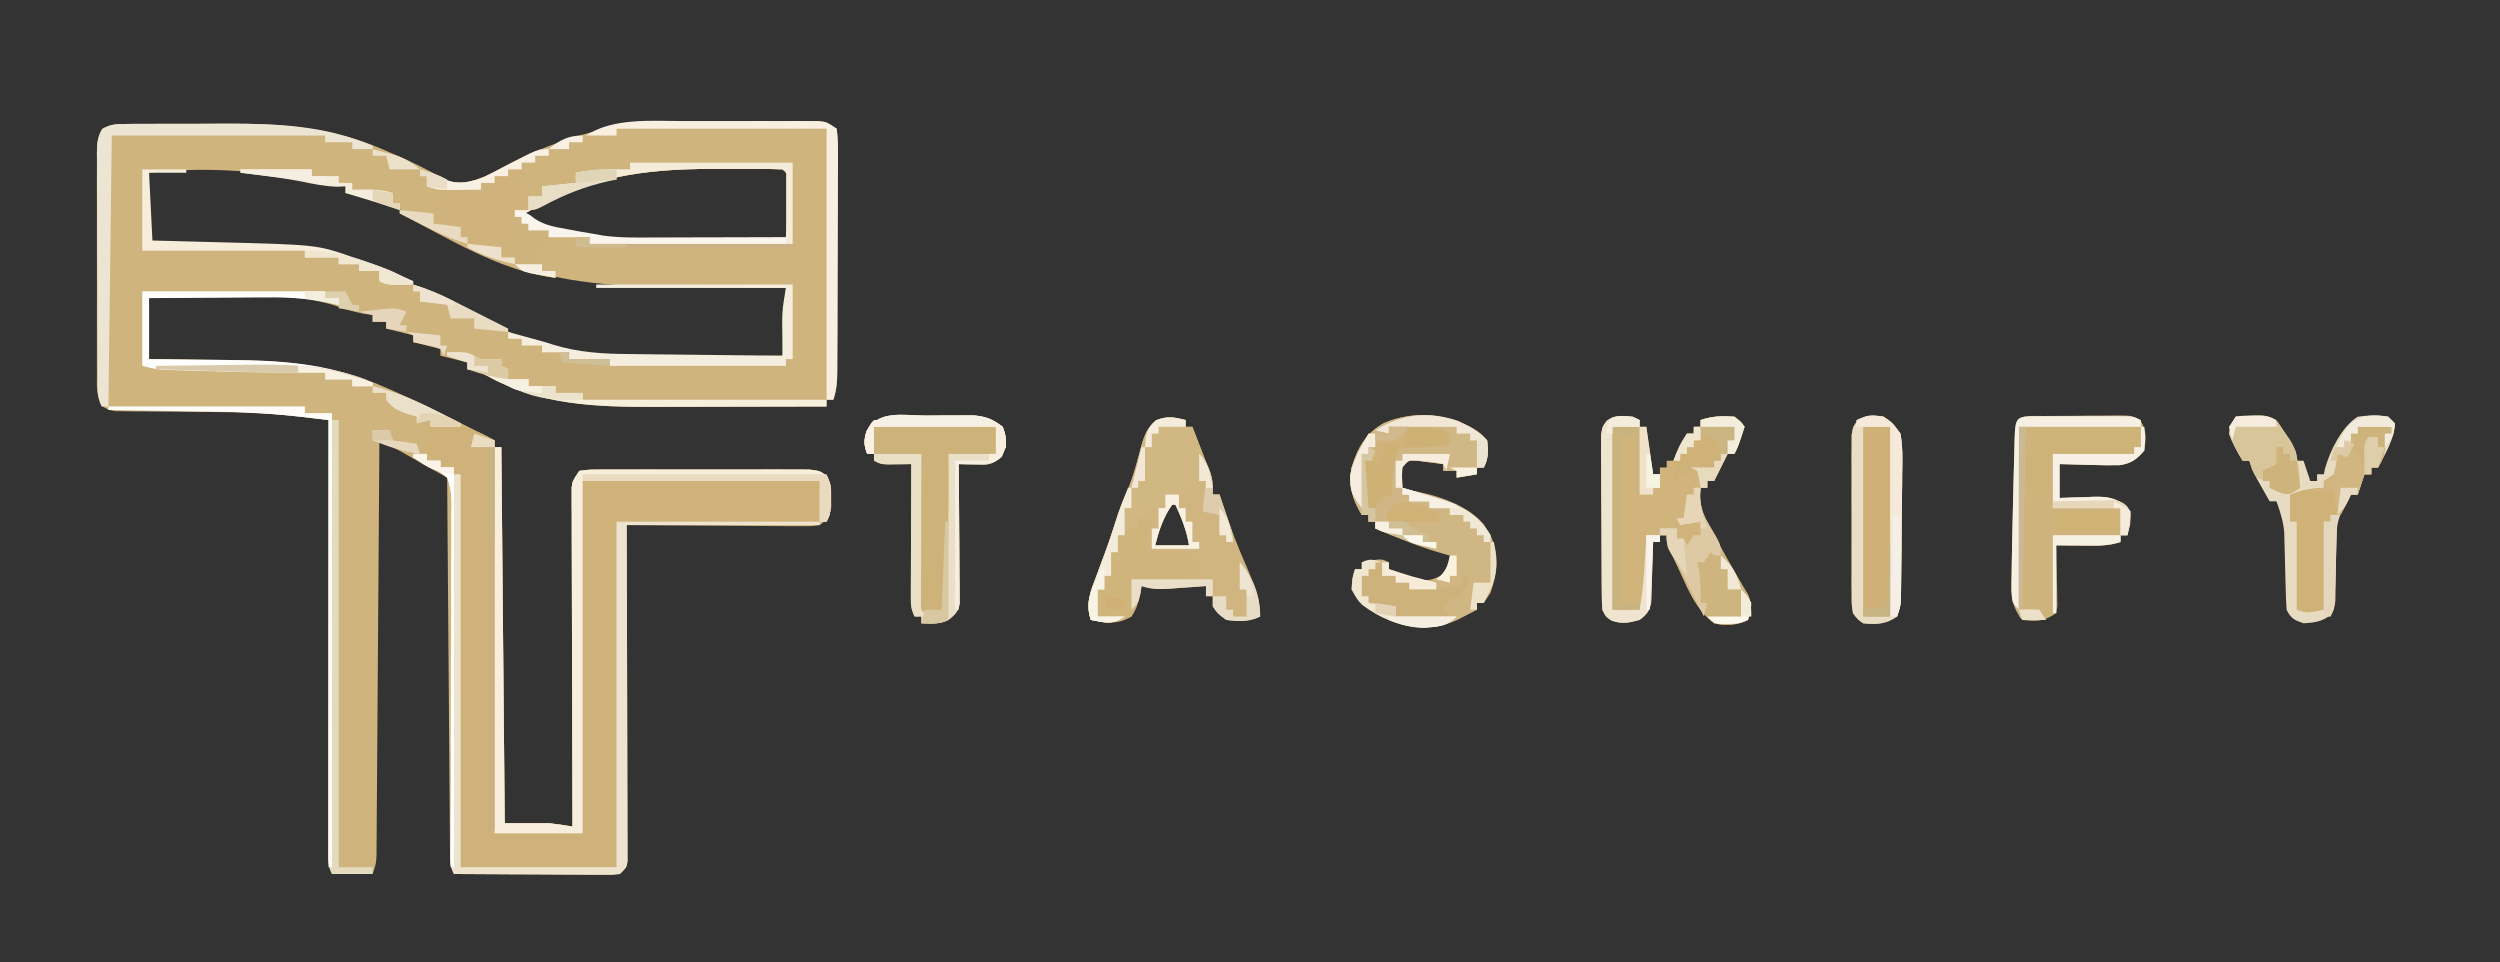 <?xml version="1.0" encoding="UTF-8"?>
<svg version="1.1" xmlns="http://www.w3.org/2000/svg" width="738" height="284">
<rect width="100%" height="100%" fill="#333333" stroke="none"/>
<path d="M0 0 C1.225 -0.003 2.449 -0.007 3.711 -0.01 C6.287 -0.015 8.863 -0.017 11.439 -0.017 C15.391 -0.02 19.343 -0.038 23.295 -0.057 C25.801 -0.06 28.307 -0.062 30.812 -0.062 C31.997 -0.07 33.181 -0.077 34.401 -0.084 C35.497 -0.081 36.592 -0.078 37.72 -0.075 C38.684 -0.076 39.648 -0.078 40.641 -0.079 C43.074 0.168 43.074 0.168 46.074 2.168 C46.366 4.666 46.463 6.916 46.431 9.416 C46.433 10.162 46.435 10.909 46.437 11.678 C46.44 14.153 46.421 16.627 46.402 19.102 C46.399 20.818 46.397 22.534 46.397 24.251 C46.392 27.851 46.378 31.451 46.355 35.052 C46.327 39.67 46.316 44.288 46.312 48.907 C46.308 52.452 46.298 55.998 46.286 59.543 C46.28 61.246 46.275 62.949 46.272 64.652 C46.265 67.032 46.251 69.411 46.235 71.791 C46.234 72.497 46.233 73.203 46.232 73.93 C46.205 76.954 46.039 79.275 45.074 82.168 C44.414 82.168 43.754 82.168 43.074 82.168 C43.074 82.828 43.074 83.488 43.074 84.168 C34.937 84.191 26.8 84.209 18.662 84.22 C14.883 84.225 11.103 84.232 7.323 84.243 C3.666 84.254 0.009 84.26 -3.648 84.263 C-5.033 84.265 -6.419 84.268 -7.804 84.274 C-24.746 84.338 -41.801 83.75 -56.91 75.219 C-58.915 74.174 -60.719 73.62 -62.926 73.168 C-62.926 72.508 -62.926 71.848 -62.926 71.168 C-65.566 70.508 -68.206 69.848 -70.926 69.168 C-70.926 68.508 -70.926 67.848 -70.926 67.168 C-73.566 66.508 -76.206 65.848 -78.926 65.168 C-78.926 64.508 -78.926 63.848 -78.926 63.168 C-81.566 62.508 -84.206 61.848 -86.926 61.168 C-86.926 60.508 -86.926 59.848 -86.926 59.168 C-88.246 59.168 -89.566 59.168 -90.926 59.168 C-90.926 58.508 -90.926 57.848 -90.926 57.168 C-91.794 57.045 -92.663 56.922 -93.558 56.796 C-96.826 56.187 -99.679 55.224 -102.809 54.121 C-113.289 51.071 -123.981 51.741 -134.801 51.918 C-136.953 51.938 -139.105 51.956 -141.258 51.973 C-146.481 52.016 -151.703 52.085 -156.926 52.168 C-156.926 58.108 -156.926 64.048 -156.926 70.168 C-155.682 70.177 -154.438 70.187 -153.156 70.196 C-148.458 70.237 -143.759 70.303 -139.061 70.375 C-137.043 70.403 -135.025 70.425 -133.007 70.439 C-116.76 70.56 -101.732 71.98 -86.738 78.73 C-85.979 79.06 -85.22 79.389 -84.438 79.729 C-74.42 84.154 -64.664 89.164 -54.926 94.168 C-54.926 94.828 -54.926 95.488 -54.926 96.168 C-54.266 96.168 -53.606 96.168 -52.926 96.168 C-52.596 132.798 -52.266 169.428 -51.926 207.168 C-47.636 207.168 -43.346 207.168 -38.926 207.168 C-36.584 207.439 -34.243 207.737 -31.926 208.168 C-31.93 206.897 -31.935 205.626 -31.939 204.316 C-31.98 192.353 -32.01 180.389 -32.029 168.426 C-32.04 162.275 -32.054 156.124 -32.077 149.973 C-32.098 144.041 -32.11 138.108 -32.116 132.175 C-32.119 129.908 -32.126 127.642 -32.137 125.375 C-32.152 122.207 -32.154 119.04 -32.153 115.872 C-32.16 114.929 -32.167 113.986 -32.175 113.014 C-32.172 112.152 -32.169 111.29 -32.166 110.401 C-32.168 109.652 -32.17 108.902 -32.172 108.13 C-31.926 106.168 -31.926 106.168 -29.926 103.168 C-27.01 102.787 -27.01 102.787 -23.229 102.78 C-22.541 102.775 -21.853 102.769 -21.144 102.764 C-18.864 102.751 -16.585 102.759 -14.305 102.77 C-12.723 102.768 -11.141 102.765 -9.559 102.761 C-6.241 102.756 -2.923 102.763 0.395 102.777 C4.65 102.794 8.905 102.784 13.16 102.766 C16.427 102.755 19.695 102.759 22.963 102.767 C24.531 102.769 26.1 102.766 27.669 102.759 C29.862 102.751 32.055 102.763 34.248 102.78 C36.121 102.783 36.121 102.783 38.031 102.787 C41.074 103.168 41.074 103.168 42.976 104.544 C44.504 106.804 44.473 108.46 44.449 111.168 C44.457 112.034 44.465 112.9 44.473 113.793 C43.985 116.699 43.41 117.41 41.074 119.168 C38.55 119.529 38.55 119.529 35.501 119.509 C33.79 119.508 33.79 119.508 32.044 119.508 C30.812 119.492 29.581 119.477 28.312 119.461 C26.421 119.455 26.421 119.455 24.492 119.448 C21.142 119.434 17.794 119.407 14.445 119.374 C11.027 119.343 7.608 119.33 4.189 119.314 C-2.516 119.281 -9.221 119.231 -15.926 119.168 C-15.921 120.429 -15.917 121.69 -15.912 122.989 C-15.872 134.849 -15.842 146.71 -15.822 158.571 C-15.812 164.669 -15.798 170.767 -15.775 176.865 C-15.753 182.746 -15.741 188.627 -15.736 194.508 C-15.732 196.756 -15.725 199.004 -15.714 201.252 C-15.7 204.391 -15.698 207.53 -15.699 210.669 C-15.692 211.607 -15.684 212.544 -15.677 213.51 C-15.681 214.788 -15.681 214.788 -15.685 216.093 C-15.683 216.836 -15.682 217.579 -15.68 218.345 C-15.926 220.168 -15.926 220.168 -17.926 222.168 C-20.027 222.408 -20.027 222.408 -22.651 222.395 C-23.632 222.395 -24.613 222.395 -25.623 222.395 C-26.685 222.384 -27.746 222.374 -28.84 222.363 C-30.467 222.359 -30.467 222.359 -32.127 222.355 C-35.602 222.343 -39.076 222.318 -42.551 222.293 C-44.902 222.283 -47.254 222.274 -49.605 222.266 C-55.379 222.244 -61.152 222.21 -66.926 222.168 C-68.127 219.765 -68.064 218.246 -68.084 215.562 C-68.094 214.591 -68.104 213.621 -68.114 212.621 C-68.119 211.553 -68.125 210.485 -68.131 209.384 C-68.141 208.262 -68.151 207.14 -68.161 205.984 C-68.193 202.262 -68.218 198.539 -68.242 194.816 C-68.263 192.241 -68.284 189.665 -68.305 187.09 C-68.355 180.995 -68.4 174.9 -68.443 168.805 C-68.493 161.867 -68.547 154.928 -68.603 147.99 C-68.717 133.716 -68.824 119.442 -68.926 105.168 C-71.508 103.708 -74.092 102.25 -76.676 100.793 C-77.405 100.38 -78.135 99.968 -78.887 99.543 C-79.596 99.143 -80.305 98.744 -81.035 98.332 C-82.009 97.782 -82.009 97.782 -83.003 97.221 C-84.954 96.152 -86.93 95.15 -88.926 94.168 C-88.93 94.809 -88.934 95.451 -88.939 96.112 C-89.042 111.71 -89.15 127.308 -89.265 142.906 C-89.32 150.45 -89.374 157.993 -89.423 165.536 C-89.466 172.109 -89.512 178.683 -89.563 185.257 C-89.589 188.738 -89.614 192.22 -89.635 195.701 C-89.658 199.585 -89.689 203.469 -89.72 207.353 C-89.726 208.511 -89.732 209.669 -89.738 210.862 C-89.748 211.918 -89.757 212.974 -89.768 214.062 C-89.774 214.981 -89.78 215.9 -89.787 216.847 C-89.926 219.168 -89.926 219.168 -90.926 222.168 C-94.886 222.168 -98.846 222.168 -102.926 222.168 C-104.209 219.602 -104.049 217.79 -104.046 214.916 C-104.048 213.246 -104.048 213.246 -104.05 211.542 C-104.045 209.702 -104.045 209.702 -104.039 207.824 C-104.039 206.536 -104.04 205.248 -104.04 203.921 C-104.04 200.384 -104.034 196.848 -104.027 193.311 C-104.021 189.616 -104.02 185.922 -104.019 182.228 C-104.016 175.23 -104.008 168.232 -103.998 161.233 C-103.987 153.267 -103.981 145.301 -103.976 137.335 C-103.966 120.946 -103.948 104.557 -103.926 88.168 C-113.633 86.911 -123.178 85.881 -132.98 85.859 C-135.099 85.834 -137.217 85.809 -139.336 85.783 C-142.599 85.754 -145.862 85.73 -149.125 85.712 C-152.327 85.69 -155.529 85.651 -158.73 85.609 C-159.712 85.609 -160.693 85.609 -161.704 85.609 C-162.609 85.596 -163.515 85.582 -164.449 85.569 C-165.244 85.564 -166.038 85.558 -166.857 85.553 C-168.926 85.168 -168.926 85.168 -170.681 84.109 C-172.586 81.138 -172.343 78.132 -172.314 74.715 C-172.319 73.958 -172.324 73.202 -172.33 72.423 C-172.343 69.921 -172.334 67.42 -172.324 64.918 C-172.326 63.181 -172.329 61.443 -172.333 59.706 C-172.337 56.064 -172.331 52.423 -172.317 48.781 C-172.3 44.11 -172.31 39.44 -172.328 34.769 C-172.338 31.181 -172.335 27.594 -172.327 24.006 C-172.325 22.284 -172.328 20.561 -172.335 18.839 C-172.342 16.433 -172.331 14.027 -172.314 11.621 C-172.32 10.907 -172.326 10.193 -172.332 9.458 C-172.296 6.671 -172.211 4.63 -170.727 2.227 C-168.289 0.793 -166.541 0.78 -163.714 0.764 C-162.648 0.751 -161.582 0.739 -160.484 0.725 C-159.328 0.728 -158.172 0.731 -156.98 0.734 C-155.782 0.729 -154.584 0.724 -153.349 0.718 C-150.802 0.712 -148.255 0.713 -145.708 0.722 C-141.864 0.73 -138.023 0.702 -134.18 0.67 C-116.922 0.619 -101.85 1.921 -85.988 9.105 C-85.193 9.45 -84.398 9.794 -83.579 10.148 C-78.614 12.321 -73.786 14.671 -69.129 17.453 C-64.568 18.933 -60.361 17.521 -56.199 15.496 C-54.896 14.811 -53.596 14.118 -52.301 13.418 C-35.141 4.5 -19.29 0.018 0 0 Z M-156.926 15.168 C-156.955 18.48 -156.973 21.793 -156.988 25.105 C-156.997 26.051 -157.005 26.997 -157.014 27.971 C-157.017 28.87 -157.02 29.769 -157.023 30.695 C-157.029 31.528 -157.034 32.361 -157.039 33.219 C-157.142 35.173 -157.142 35.173 -155.926 36.168 C-153.498 36.316 -151.095 36.403 -148.664 36.449 C-147.922 36.468 -147.18 36.486 -146.415 36.505 C-144.023 36.564 -141.631 36.616 -139.238 36.668 C-107.409 37.373 -107.409 37.373 -97.988 40.543 C-97.205 40.798 -96.421 41.054 -95.613 41.317 C-84.969 44.962 -74.971 50.149 -64.926 55.168 C-61.642 56.809 -58.35 58.432 -55.051 60.043 C-54.376 60.388 -53.701 60.732 -53.006 61.087 C-50.68 62.222 -48.329 63.206 -45.926 64.168 C-44.844 64.616 -43.762 65.064 -42.648 65.525 C-28.995 70.613 -14.765 69.751 -0.408 69.511 C3.038 69.459 6.485 69.437 9.932 69.412 C16.646 69.358 23.36 69.271 30.074 69.168 C30.404 62.568 30.734 55.968 31.074 49.168 C29.483 49.159 27.891 49.149 26.251 49.14 C20.249 49.099 14.248 49.033 8.247 48.96 C5.668 48.933 3.088 48.911 0.509 48.897 C-19.915 48.778 -39.222 47.946 -57.793 38.734 C-58.584 38.343 -59.375 37.951 -60.19 37.547 C-62.839 36.211 -65.485 34.869 -68.128 33.522 C-70.008 32.564 -71.89 31.61 -73.771 30.656 C-76.251 29.398 -78.719 28.12 -81.182 26.829 C-87.194 23.742 -92.12 21.361 -98.926 21.168 C-98.926 20.508 -98.926 19.848 -98.926 19.168 C-118.481 15.313 -136.988 12.911 -156.926 15.168 Z M-45.926 27.168 C-39.914 34.02 -27.487 34.51 -18.926 35.168 C-11.617 35.461 -4.302 35.415 3.01 35.374 C6.424 35.355 9.838 35.353 13.252 35.354 C15.418 35.349 17.584 35.343 19.75 35.336 C20.773 35.335 21.795 35.334 22.849 35.333 C24.253 35.323 24.253 35.323 25.685 35.313 C26.924 35.308 26.924 35.308 28.188 35.302 C30.086 35.374 30.086 35.374 31.074 34.168 C31.173 32.764 31.205 31.356 31.207 29.949 C31.208 29.1 31.21 28.25 31.211 27.375 C31.207 26.482 31.203 25.588 31.199 24.668 C31.203 23.775 31.207 22.881 31.211 21.961 C31.21 21.111 31.208 20.262 31.207 19.387 C31.205 18.21 31.205 18.21 31.204 17.01 C31.275 15.15 31.275 15.15 30.074 14.168 C27.705 14.067 25.366 14.028 22.996 14.035 C22.274 14.034 21.551 14.033 20.807 14.032 C19.267 14.032 17.727 14.033 16.187 14.038 C13.876 14.043 11.565 14.038 9.254 14.031 C-11.352 14.018 -28.053 16.548 -45.926 27.168 Z " fill="#CFB47D" transform="translate(200.926,35.832)"/>
<path d="M0 0 C0.99 0 1.98 0 3 0 C3 0.66 3 1.32 3 2 C3.701 1.954 4.402 1.907 5.125 1.859 C11.999 1.598 16.107 2.442 22 6 C22 6.66 22 7.32 22 8 C22.66 8 23.32 8 24 8 C24.495 62.945 24.495 62.945 25 119 C29.29 119 33.58 119 38 119 C40.341 119.271 42.683 119.569 45 120 C44.996 118.729 44.991 117.458 44.987 116.148 C44.946 104.185 44.916 92.221 44.896 80.258 C44.886 74.107 44.872 67.956 44.849 61.805 C44.827 55.873 44.815 49.94 44.81 44.007 C44.807 41.741 44.799 39.474 44.789 37.207 C44.774 34.039 44.772 30.872 44.773 27.704 C44.766 26.761 44.759 25.818 44.751 24.846 C44.754 23.984 44.757 23.122 44.759 22.233 C44.758 21.484 44.756 20.734 44.754 19.962 C45 18 45 18 47 15 C49.916 14.619 49.916 14.619 53.697 14.612 C54.729 14.604 54.729 14.604 55.782 14.596 C58.062 14.583 60.341 14.591 62.621 14.602 C64.203 14.6 65.785 14.597 67.366 14.593 C70.685 14.588 74.002 14.595 77.321 14.609 C81.576 14.626 85.83 14.616 90.085 14.598 C93.353 14.587 96.621 14.591 99.888 14.599 C101.457 14.601 103.026 14.598 104.595 14.591 C106.788 14.584 108.98 14.595 111.174 14.612 C113.047 14.615 113.047 14.615 114.957 14.619 C118 15 118 15 119.906 16.374 C121.443 18.659 121.33 20.335 121.25 23.062 C121.235 23.94 121.219 24.818 121.203 25.723 C121 28 121 28 120 30 C99.54 30 79.08 30 58 30 C58 63.66 58 97.32 58 132 C42.82 132 27.64 132 12 132 C12 93.72 12 55.44 12 16 C11.34 16 10.68 16 10 16 C10 15.34 10 14.68 10 14 C8.68 14 7.36 14 6 14 C6 13.34 6 12.68 6 12 C5.34 12 4.68 12 4 12 C2.375 10 2.375 10 1 8 C1.33 7.34 1.66 6.68 2 6 C2.66 6 3.32 6 4 6 C3.34 4.68 2.68 3.36 2 2 C1.34 2 0.68 2 0 2 C0 1.34 0 0.68 0 0 Z " fill="#CEB27A" transform="translate(124,124)"/>
<path d="M0 0 C0.66 0.33 1.32 0.66 2 1 C2 1.66 2 2.32 2 3 C2.66 3 3.32 3 4 3 C4.66 7.62 5.32 12.24 6 17 C6.66 17 7.32 17 8 17 C8 16.34 8 15.68 8 15 C8.66 15 9.32 15 10 15 C10 14.34 10 13.68 10 13 C10.66 13 11.32 13 12 13 C12.289 12.237 12.578 11.474 12.875 10.688 C14 8 14 8 16 5 C16.66 5 17.32 5 18 5 C18 4.34 18 3.68 18 3 C18.66 3 19.32 3 20 3 C20 2.34 20 1.68 20 1 C23.554 -0.185 26.27 -0.266 30 0 C31.938 1.5 31.938 1.5 33 3 C31.125 8.75 31.125 8.75 30 11 C29.34 11 28.68 11 28 11 C27.711 11.578 27.422 12.155 27.125 12.75 C26.083 14.833 25.042 16.917 24 19 C23.34 19 22.68 19 22 19 C22 19.66 22 20.32 22 21 C21.34 21 20.68 21 20 21 C19.399 26.803 21.363 30.301 24.125 35.188 C24.735 36.308 24.735 36.308 25.357 37.45 C27.18 40.789 29.054 44.092 30.969 47.379 C31.515 48.326 32.062 49.274 32.625 50.25 C33.356 51.464 33.356 51.464 34.102 52.703 C35.222 55.568 34.985 57.116 34 60 C30.842 61.579 27.393 61.819 24 61 C18.959 57.071 16.759 51.989 14.188 46.312 C13.781 45.446 13.374 44.579 12.955 43.686 C10 37.304 10 37.304 10 35 C9.34 35 8.68 35 8 35 C8 35.66 8 36.32 8 37 C7.34 37 6.68 37 6 37 C5.985 37.59 5.971 38.18 5.956 38.788 C5.881 41.464 5.785 44.138 5.688 46.812 C5.654 48.206 5.654 48.206 5.619 49.627 C5.584 50.52 5.548 51.412 5.512 52.332 C5.486 53.154 5.459 53.976 5.432 54.823 C4.904 57.482 4.136 58.372 2 60 C-1.186 60.881 -3.168 61.292 -6.312 60.188 C-8 59 -8 59 -9 57 C-9.106 55.29 -9.149 53.576 -9.161 51.864 C-9.171 50.792 -9.18 49.721 -9.19 48.617 C-9.194 47.456 -9.199 46.294 -9.203 45.098 C-9.209 43.909 -9.215 42.72 -9.22 41.496 C-9.23 38.978 -9.236 36.46 -9.24 33.943 C-9.25 30.082 -9.281 26.222 -9.312 22.361 C-9.319 19.919 -9.324 17.477 -9.328 15.035 C-9.34 13.876 -9.353 12.716 -9.366 11.522 C-9.361 9.91 -9.361 9.91 -9.356 8.266 C-9.362 6.846 -9.362 6.846 -9.367 5.397 C-9 3 -9 3 -7.669 1.187 C-5.138 -0.613 -3.017 -0.257 0 0 Z " fill="#D0B47B" transform="translate(482,123)"/>
<path d="M0 0 C3 1.812 3 1.812 5 4 C5.382 7.181 5.437 9.125 4 12 C3.34 12 2.68 12 2 12 C2 12.66 2 13.32 2 14 C-0.97 14.495 -0.97 14.495 -4 15 C-4 14.34 -4 13.68 -4 13 C-5.32 13 -6.64 13 -8 13 C-8 12.34 -8 11.68 -8 11 C-9.623 10.778 -11.249 10.573 -12.875 10.375 C-13.78 10.259 -14.685 10.143 -15.617 10.023 C-16.404 10.016 -17.19 10.008 -18 10 C-20.35 11.898 -20.35 11.898 -20.125 15.125 C-20.063 16.548 -20.063 16.548 -20 18 C-19.394 18.17 -18.788 18.34 -18.164 18.516 C-15.43 19.306 -12.714 20.142 -10 21 C-9.116 21.278 -8.231 21.557 -7.32 21.844 C-1.314 23.961 2.724 26.427 6 32 C8.65 37.798 8.103 43.078 6 49 C5.34 49.99 4.68 50.98 4 52 C3.34 52 2.68 52 2 52 C2 52.66 2 53.32 2 54 C0.753 54.651 -0.498 55.296 -1.75 55.938 C-2.446 56.297 -3.142 56.657 -3.859 57.027 C-9.531 59.604 -15.076 59.88 -21.012 58.094 C-27.089 55.762 -31.792 53.822 -35 48 C-34.812 44.625 -34.812 44.625 -34 42 C-33.34 42 -32.68 42 -32 42 C-32 41.34 -32 40.68 -32 40 C-26.25 38.875 -26.25 38.875 -24 40 C-24 40.66 -24 41.32 -24 42 C-23.051 42.309 -22.102 42.619 -21.125 42.938 C-18 44 -18 44 -16 45 C-11.85 45.416 -11.85 45.416 -8.188 43.75 C-6.887 41.833 -6.505 40.241 -6 38 C-6.874 37.762 -6.874 37.762 -7.766 37.52 C-14.749 35.532 -21.345 32.893 -28 30 C-28 29.34 -28 28.68 -28 28 C-28.66 28 -29.32 28 -30 28 C-30 27.34 -30 26.68 -30 26 C-30.66 26 -31.32 26 -32 26 C-34.791 21.348 -35.964 17.357 -35 12 C-33.226 6.131 -30.852 1.953 -25.438 -1.125 C-16.908 -4.71 -8.19 -4.023 0 0 Z " fill="#D0B683" transform="translate(434,126)"/>
<path d="M0 0 C0 0.66 0 1.32 0 2 C0.66 2 1.32 2 2 2 C3.008 4.58 4.007 7.164 5 9.75 C5.429 10.844 5.429 10.844 5.867 11.961 C6.138 12.67 6.409 13.379 6.688 14.109 C6.939 14.759 7.19 15.408 7.449 16.077 C8 18 8 18 8 22 C8.66 22 9.32 22 10 22 C10.329 23.056 10.329 23.056 10.664 24.133 C12.94 31.218 15.619 37.98 18.633 44.773 C20.581 49.371 22 52.972 22 58 C18.805 59.598 15.468 59.507 12 59 C9.5 57.188 9.5 57.188 8 55 C8 54.01 8 53.02 8 52 C7.34 52 6.68 52 6 52 C6 51.01 6 50.02 6 49 C4.88 49.084 3.76 49.168 2.605 49.254 C1.133 49.357 -0.34 49.46 -1.812 49.562 C-2.919 49.647 -2.919 49.647 -4.049 49.732 C-7.368 49.958 -9.812 50.063 -13 49 C-13.124 49.742 -13.248 50.485 -13.375 51.25 C-13.979 53.908 -14.456 55.761 -16 58 C-20.15 60.49 -23.371 59.908 -28 59 C-29.627 54.139 -28.076 50.502 -26.312 45.938 C-25.749 44.418 -25.187 42.899 -24.625 41.379 C-24.207 40.263 -24.207 40.263 -23.781 39.125 C-22.396 35.357 -21.184 31.533 -19.957 27.711 C-19 25 -19 25 -17.535 21.68 C-16.436 19.045 -15.555 16.644 -14.789 13.922 C-14.596 13.236 -14.402 12.55 -14.203 11.844 C-13.814 10.435 -13.437 9.024 -13.07 7.609 C-12.087 4.192 -11.331 2.27 -8.543 -0.004 C-5.324 -1.265 -3.304 -0.845 0 0 Z M-4 25 C-6.645 28.796 -7.863 32.539 -9 37 C-5.7 37 -2.4 37 1 37 C0.335 32.611 -1.188 29.019 -3 25 C-3.33 25 -3.66 25 -4 25 Z " fill="#D0B580" transform="translate(350,124)"/>
<path d="M0 0 C0.746 -0.006 1.492 -0.011 2.261 -0.017 C3.843 -0.027 5.425 -0.033 7.007 -0.037 C9.428 -0.047 11.849 -0.078 14.27 -0.109 C15.805 -0.116 17.34 -0.121 18.875 -0.125 C19.6 -0.137 20.325 -0.15 21.072 -0.162 C26.057 -0.14 26.057 -0.14 28.52 1.509 C30.359 4.476 30.044 6.83 29.57 10.203 C27.385 12.759 25.659 14.053 22.285 14.519 C19.598 14.597 16.944 14.552 14.258 14.453 C13.326 14.435 12.395 14.417 11.436 14.398 C9.147 14.351 6.858 14.28 4.57 14.203 C4.57 17.503 4.57 20.803 4.57 24.203 C5.667 24.157 6.764 24.11 7.895 24.062 C9.349 24.025 10.803 23.989 12.258 23.953 C12.979 23.92 13.7 23.886 14.443 23.852 C18.297 23.781 20.192 23.981 23.602 25.984 C25.57 28.203 25.57 28.203 25.383 31.953 C25.115 33.026 24.847 34.098 24.57 35.203 C23.91 35.203 23.25 35.203 22.57 35.203 C22.57 35.863 22.57 36.523 22.57 37.203 C18.807 38.457 15.298 38.31 11.383 38.266 C10.633 38.261 9.884 38.257 9.111 38.252 C7.264 38.24 5.417 38.222 3.57 38.203 C3.586 38.799 3.602 39.394 3.618 40.007 C3.68 42.697 3.719 45.388 3.758 48.078 C3.796 49.484 3.796 49.484 3.834 50.918 C3.848 52.262 3.848 52.262 3.863 53.633 C3.887 54.874 3.887 54.874 3.911 56.14 C3.798 56.821 3.686 57.502 3.57 58.203 C-0.145 60.68 -2.039 60.752 -6.43 60.203 C-9.859 56.141 -9.805 52.155 -9.645 47.082 C-9.632 46.296 -9.619 45.51 -9.606 44.7 C-9.561 42.201 -9.496 39.702 -9.43 37.203 C-9.399 35.595 -9.369 33.987 -9.34 32.378 C-9.266 28.425 -9.168 24.472 -9.057 20.519 C-8.991 18.083 -8.932 15.646 -8.873 13.209 C-8.831 11.654 -8.789 10.098 -8.746 8.543 C-8.729 7.817 -8.713 7.091 -8.695 6.343 C-8.481 -0.789 -6.472 0.038 0 0 Z " fill="#CFB37D" transform="translate(603.43,122.797)"/>
<path d="M0 0 C9.054 -0.622 9.054 -0.622 12.375 1.562 C18 10 18 10 18 13 C18.66 13 19.32 13 20 13 C20.66 14.98 21.32 16.96 22 19 C22.66 19 23.32 19 24 19 C24 18.34 24 17.68 24 17 C24.66 17 25.32 17 26 17 C26.117 16.433 26.235 15.866 26.355 15.281 C27.864 9.943 31.284 3.013 36 0 C39.049 -0.421 41.96 -0.505 45 0 C45.66 0.66 46.32 1.32 47 2 C46.719 6.784 44.213 10.852 42 15 C41.34 15 40.68 15 40 15 C40 15.66 40 16.32 40 17 C39.34 17 38.68 17 38 17 C37.34 18.98 36.68 20.96 36 23 C35.34 23 34.68 23 34 23 C33.711 23.578 33.422 24.155 33.125 24.75 C32.444 26.112 31.727 27.458 30.949 28.767 C29.743 31.605 29.728 33.893 29.691 36.973 C29.666 38.119 29.641 39.266 29.615 40.447 C29.58 42.861 29.549 45.275 29.521 47.689 C29.495 48.835 29.469 49.98 29.441 51.16 C29.428 52.208 29.414 53.256 29.401 54.336 C29 57 29 57 27.656 58.814 C25.165 60.598 23.026 60.815 20 61 C17.25 60.034 16.31 59.62 15 57 C14.87 55.112 14.797 53.22 14.754 51.328 C14.721 50.189 14.688 49.049 14.654 47.875 C14.593 45.474 14.536 43.073 14.482 40.672 C14.431 38.955 14.431 38.955 14.379 37.203 C14.354 36.158 14.329 35.113 14.303 34.036 C13.978 30.784 13.141 28.054 12 25 C11.34 25 10.68 25 10 25 C9.184 23.564 8.373 22.126 7.562 20.688 C7.11 19.887 6.658 19.086 6.191 18.262 C5 16 5 16 4 13 C3.34 13 2.68 13 2 13 C0.442 10.406 -0.977 7.853 -2 5 C-1.25 2 -1.25 2 0 0 Z " fill="#E7DBC2" transform="translate(660,123)"/>
<path d="M0 0 C2.164 0.003 4.327 -0.02 6.491 -0.046 C7.874 -0.048 9.257 -0.049 10.64 -0.048 C12.52 -0.052 12.52 -0.052 14.438 -0.057 C18.062 0.344 19.948 1.082 22.804 3.316 C24.168 7.008 24.128 8.604 22.491 12.191 C19.373 14.656 18.476 14.554 14.636 14.448 C13.732 14.429 12.828 14.41 11.897 14.39 C11.206 14.366 10.515 14.341 9.804 14.316 C9.819 15.603 9.835 16.889 9.851 18.215 C9.906 22.984 9.94 27.753 9.969 32.522 C9.984 34.588 10.004 36.653 10.03 38.718 C10.066 41.684 10.083 44.65 10.097 47.616 C10.112 48.542 10.128 49.467 10.144 50.42 C10.144 51.28 10.144 52.141 10.144 53.028 C10.151 53.785 10.158 54.542 10.164 55.322 C9.704 57.865 8.788 58.714 6.804 60.316 C4.095 61.67 1.794 61.381 -1.196 61.316 C-1.196 60.656 -1.196 59.996 -1.196 59.316 C-1.856 59.316 -2.516 59.316 -3.196 59.316 C-4.35 57.007 -4.317 55.708 -4.31 53.141 C-4.31 52.281 -4.31 51.42 -4.31 50.533 C-4.304 49.603 -4.299 48.673 -4.294 47.714 C-4.293 46.763 -4.291 45.811 -4.29 44.83 C-4.284 41.784 -4.271 38.737 -4.259 35.691 C-4.254 33.628 -4.249 31.566 -4.245 29.503 C-4.234 24.441 -4.217 19.378 -4.196 14.316 C-4.823 14.327 -5.449 14.339 -6.095 14.351 C-6.912 14.36 -7.729 14.369 -8.571 14.378 C-9.383 14.39 -10.196 14.401 -11.032 14.413 C-13.196 14.316 -13.196 14.316 -15.196 13.316 C-15.196 12.656 -15.196 11.996 -15.196 11.316 C-15.856 11.316 -16.516 11.316 -17.196 11.316 C-18.174 8.675 -18.233 7.443 -17.446 4.691 C-14.035 -1.791 -6.33 -0.019 0 0 Z " fill="#CDB279" transform="translate(273.196,122.684)"/>
<path d="M0 0 C0 0.66 0 1.32 0 2 C-1.32 2 -2.64 2 -4 2 C-4 2.66 -4 3.32 -4 4 C-5.32 4 -6.64 4 -8 4 C-7.505 5.98 -7.505 5.98 -7 8 C-7.66 8 -8.32 8 -9 8 C-8.01 9.65 -7.02 11.3 -6 13 C-6.66 13 -7.32 13 -8 13 C-8 13.66 -8 14.32 -8 15 C-6.02 14.67 -4.04 14.34 -2 14 C-2 13.01 -2 12.02 -2 11 C1.3 10.67 4.6 10.34 8 10 C8 9.01 8 8.02 8 7 C13.361 5.871 18.553 5.903 24 6 C24 5.34 24 4.68 24 4 C39.84 4 55.68 4 72 4 C72 11.92 72 19.84 72 28 C52.2 28 32.4 28 12 28 C12 27.34 12 26.68 12 26 C5.565 26.495 5.565 26.495 -1 27 C-3.5 32.5 -3.5 32.5 -2 36 C-0.68 36 0.64 36 2 36 C2 36.66 2 37.32 2 38 C-14.271 36.083 -29.639 26.325 -44 19 C-44 18.67 -44 18.34 -44 18 C-43.385 18.058 -42.77 18.116 -42.137 18.176 C-39.673 18.313 -37.442 18.368 -35 18 C-32.844 15.663 -32.844 15.663 -32 13 C-33.32 12.34 -34.64 11.68 -36 11 C-36 10.01 -36 9.02 -36 8 C-36.66 8 -37.32 8 -38 8 C-38 7.34 -38 6.68 -38 6 C-32.308 7.811 -32.308 7.811 -30.062 9.188 C-26.352 10.649 -22.603 9.65 -18.979 8.18 C-16.876 7.165 -14.81 6.099 -12.75 5 C-3.17 0 -3.17 0 0 0 Z M-7 19 C-0.988 25.852 11.439 26.342 20 27 C27.309 27.293 34.623 27.247 41.936 27.206 C45.35 27.187 48.764 27.185 52.178 27.186 C54.344 27.181 56.51 27.175 58.676 27.168 C59.699 27.167 60.721 27.166 61.775 27.165 C63.179 27.155 63.179 27.155 64.611 27.145 C65.85 27.14 65.85 27.14 67.114 27.134 C69.012 27.206 69.012 27.206 70 26 C70.099 24.597 70.131 23.188 70.133 21.781 C70.134 20.932 70.135 20.082 70.137 19.207 C70.133 18.314 70.129 17.42 70.125 16.5 C70.129 15.607 70.133 14.713 70.137 13.793 C70.135 12.943 70.134 12.094 70.133 11.219 C70.131 10.042 70.131 10.042 70.129 8.842 C70.201 6.982 70.201 6.982 69 6 C66.631 5.899 64.292 5.86 61.922 5.867 C61.199 5.866 60.477 5.865 59.733 5.864 C58.193 5.864 56.652 5.865 55.112 5.87 C52.801 5.875 50.491 5.87 48.18 5.863 C27.574 5.85 10.873 8.38 -7 19 Z " fill="#D0B37C" transform="translate(162,44)"/>
<path d="M0 0 C1.32 0 2.64 0 4 0 C4 0.66 4 1.32 4 2 C5.32 2 6.64 2 8 2 C8 2.66 8 3.32 8 4 C9.32 4 10.64 4 12 4 C12 4.66 12 5.32 12 6 C12.66 6 13.32 6 14 6 C14 44.28 14 82.56 14 122 C29.18 122 44.36 122 60 122 C60 88.34 60 54.68 60 20 C79.8 20 99.6 20 120 20 C120 20.33 120 20.66 120 21 C101.19 21 82.38 21 63 21 C63.023 28.268 63.046 35.535 63.07 43.023 C63.081 47.617 63.09 52.211 63.098 56.805 C63.11 64.102 63.124 71.4 63.151 78.697 C63.173 84.578 63.185 90.459 63.19 96.34 C63.193 98.588 63.201 100.836 63.211 103.084 C63.226 106.223 63.228 109.362 63.227 112.501 C63.234 113.439 63.241 114.376 63.249 115.342 C63.246 116.194 63.243 117.047 63.241 117.925 C63.242 118.668 63.244 119.411 63.246 120.177 C63 122 63 122 61 124 C58.899 124.241 58.899 124.241 56.275 124.227 C54.804 124.227 54.804 124.227 53.303 124.227 C52.241 124.216 51.18 124.206 50.086 124.195 C49.001 124.192 47.916 124.19 46.799 124.187 C43.324 124.176 39.85 124.15 36.375 124.125 C34.023 124.115 31.672 124.106 29.32 124.098 C23.547 124.076 17.773 124.042 12 124 C10.795 121.591 10.888 120.124 10.909 117.434 C10.914 116.472 10.918 115.511 10.923 114.52 C10.938 112.932 10.938 112.932 10.953 111.312 C10.966 109.006 10.979 106.7 10.991 104.394 C11.003 102.553 11.003 102.553 11.015 100.674 C11.053 93.519 11.045 86.364 11.045 79.209 C11.045 71.631 11.062 64.054 11.127 56.476 C11.184 49.814 11.188 43.154 11.162 36.492 C11.161 33.952 11.177 31.411 11.212 28.871 C11.258 25.314 11.242 21.763 11.211 18.206 C11.239 17.155 11.268 16.105 11.297 15.022 C11.233 12.024 11.098 9.795 10 7 C6.925 4.349 3.647 2.728 0 1 C0 0.67 0 0.34 0 0 Z " fill="#EEE3CF" transform="translate(122,134)"/>
<path d="M0 0 C2.663 1.81 2.663 1.81 5 5 C5.707 8.849 5.605 12.636 5.523 16.539 C5.519 17.657 5.514 18.775 5.509 19.926 C5.488 23.493 5.431 27.059 5.375 30.625 C5.358 33.034 5.344 35.443 5.332 37.852 C5.298 42.254 5.263 46.655 5.193 51.057 C5.18 51.941 5.167 52.826 5.154 53.737 C5 56 5 56 4 59 C0.772 61.271 -2.134 61.411 -6 61 C-7.659 59.814 -7.659 59.814 -9 58 C-9.381 55.571 -9.381 55.571 -9.388 52.658 C-9.398 51.567 -9.407 50.476 -9.417 49.351 C-9.411 48.173 -9.405 46.995 -9.398 45.781 C-9.403 43.967 -9.403 43.967 -9.407 42.116 C-9.409 39.558 -9.404 36.999 -9.391 34.44 C-9.375 30.516 -9.391 26.592 -9.41 22.668 C-9.408 20.185 -9.404 17.702 -9.398 15.219 C-9.408 13.452 -9.408 13.452 -9.417 11.649 C-9.407 10.557 -9.398 9.466 -9.388 8.342 C-9.386 7.38 -9.383 6.419 -9.381 5.429 C-9 3 -9 3 -7.655 1.197 C-4.993 -0.728 -3.189 -0.51 0 0 Z " fill="#CFB178" transform="translate(556,123)"/>
<path d="M0 0 C3 1.812 3 1.812 5 4 C5.382 7.181 5.437 9.125 4 12 C3.34 12 2.68 12 2 12 C2 12.66 2 13.32 2 14 C-0.97 14.495 -0.97 14.495 -4 15 C-4 14.34 -4 13.68 -4 13 C-5.32 13 -6.64 13 -8 13 C-8 12.34 -8 11.68 -8 11 C-9.623 10.778 -11.249 10.573 -12.875 10.375 C-13.78 10.259 -14.685 10.143 -15.617 10.023 C-16.404 10.016 -17.19 10.008 -18 10 C-20.35 11.898 -20.35 11.898 -20.125 15.125 C-20.063 16.548 -20.063 16.548 -20 18 C-19.394 18.17 -18.788 18.34 -18.164 18.516 C-15.43 19.306 -12.714 20.142 -10 21 C-9.116 21.278 -8.231 21.557 -7.32 21.844 C-1.38 23.938 2.68 26.52 6 32 C6 32.66 6 33.32 6 34 C5.34 34 4.68 34 4 34 C4 33.34 4 32.68 4 32 C3.34 32 2.68 32 2 32 C2 31.34 2 30.68 2 30 C1.34 30 0.68 30 0 30 C0 29.34 0 28.68 0 28 C-0.66 28 -1.32 28 -2 28 C-2 27.34 -2 26.68 -2 26 C-3.32 26 -4.64 26 -6 26 C-6 25.34 -6 24.68 -6 24 C-7.763 24.031 -7.763 24.031 -9.562 24.062 C-13.474 24.069 -17.145 23.643 -21 23 C-21.99 24.32 -22.98 25.64 -24 27 C-23.134 27.268 -22.267 27.536 -21.375 27.812 C-18.082 28.971 -15.089 30.382 -12 32 C-12 32.66 -12 33.32 -12 34 C-11.34 34 -10.68 34 -10 34 C-10 34.66 -10 35.32 -10 36 C-16.297 34.601 -22.061 32.507 -28 30 C-28 29.34 -28 28.68 -28 28 C-28.66 28 -29.32 28 -30 28 C-30 27.34 -30 26.68 -30 26 C-30.66 26 -31.32 26 -32 26 C-34.791 21.348 -35.964 17.357 -35 12 C-33.226 6.131 -30.852 1.953 -25.438 -1.125 C-16.908 -4.71 -8.19 -4.023 0 0 Z " fill="#D0B786" transform="translate(434,126)"/>
<path d="M0 0 C0.66 0 1.32 0 2 0 C2.33 36.63 2.66 73.26 3 111 C7.29 111 11.58 111 16 111 C18.341 111.271 20.683 111.569 23 112 C22.996 110.729 22.991 109.458 22.987 108.148 C22.946 96.185 22.916 84.221 22.896 72.258 C22.886 66.107 22.872 59.956 22.849 53.805 C22.827 47.873 22.815 41.94 22.81 36.007 C22.807 33.741 22.799 31.474 22.789 29.207 C22.774 26.039 22.772 22.872 22.773 19.704 C22.766 18.761 22.759 17.818 22.751 16.846 C22.754 15.984 22.757 15.122 22.759 14.233 C22.758 13.484 22.756 12.734 22.754 11.962 C23 10 23 10 25 7 C27.916 6.619 27.916 6.619 31.697 6.612 C32.729 6.604 32.729 6.604 33.782 6.596 C36.062 6.583 38.341 6.591 40.621 6.602 C42.203 6.6 43.785 6.597 45.366 6.593 C48.685 6.588 52.002 6.595 55.321 6.609 C59.576 6.626 63.83 6.616 68.085 6.598 C71.353 6.587 74.621 6.591 77.888 6.599 C79.457 6.601 81.026 6.598 82.595 6.591 C84.788 6.584 86.98 6.595 89.174 6.612 C91.047 6.615 91.047 6.615 92.957 6.619 C96 7 96 7 97.906 8.374 C99.443 10.659 99.33 12.335 99.25 15.062 C99.235 15.94 99.219 16.818 99.203 17.723 C99 20 99 20 98 22 C97.34 22 96.68 22 96 22 C96 18.04 96 14.08 96 10 C72.9 10 49.8 10 26 10 C26 44.32 26 78.64 26 114 C17.42 114 8.84 114 0 114 C0 76.38 0 38.76 0 0 Z " fill="#F7EEDE" transform="translate(146,132)"/>
<path d="M0 0 C0 0.66 0 1.32 0 2 C0.66 2 1.32 2 2 2 C3.008 4.58 4.007 7.164 5 9.75 C5.429 10.844 5.429 10.844 5.867 11.961 C6.138 12.67 6.409 13.379 6.688 14.109 C6.939 14.759 7.19 15.408 7.449 16.077 C8 18 8 18 8 22 C8.66 22 9.32 22 10 22 C10.67 23.957 11.336 25.916 12 27.875 C12.371 28.966 12.742 30.056 13.125 31.18 C14 34 14 34 14 36 C13.34 36 12.68 36 12 36 C12 35.34 12 34.68 12 34 C11.34 34 10.68 34 10 34 C10 32.02 10 30.04 10 28 C8.35 27.67 6.7 27.34 5 27 C5.33 24.03 5.66 21.06 6 18 C3.085 19.074 1.222 19.778 -1 22 C-1.643 24.069 -1.643 24.069 -2 26 C-1.34 26 -0.68 26 0 26 C0 27.32 0 28.64 0 30 C0.66 30 1.32 30 2 30 C2 31.98 2 33.96 2 36 C2.66 36 3.32 36 4 36 C4 36.66 4 37.32 4 38 C-0.62 38 -5.24 38 -10 38 C-10 36.02 -10 34.04 -10 32 C-9.34 32 -8.68 32 -8 32 C-8 30.02 -8 28.04 -8 26 C-8.99 26 -9.98 26 -11 26 C-11.34 27.145 -11.34 27.145 -11.688 28.312 C-13.281 31.575 -14.763 32.463 -18 34 C-18.66 34 -19.32 34 -20 34 C-20 35.65 -20 37.3 -20 39 C-20.66 39 -21.32 39 -22 39 C-22 41.31 -22 43.62 -22 46 C-22.66 46 -23.32 46 -24 46 C-24 47.32 -24 48.64 -24 50 C-24.66 50 -25.32 50 -26 50 C-26 52.64 -26 55.28 -26 58 C-23.36 58 -20.72 58 -18 58 C-21.85 60.567 -23.586 59.833 -28 59 C-29.627 54.139 -28.076 50.502 -26.312 45.938 C-25.749 44.418 -25.187 42.899 -24.625 41.379 C-24.207 40.263 -24.207 40.263 -23.781 39.125 C-22.396 35.357 -21.184 31.533 -19.957 27.711 C-19 25 -19 25 -17.535 21.68 C-16.436 19.045 -15.555 16.644 -14.789 13.922 C-14.596 13.236 -14.402 12.55 -14.203 11.844 C-13.814 10.435 -13.437 9.024 -13.07 7.609 C-12.087 4.192 -11.331 2.27 -8.543 -0.004 C-5.324 -1.265 -3.304 -0.845 0 0 Z M-4 25 C-6.645 28.796 -7.863 32.539 -9 37 C-5.7 37 -2.4 37 1 37 C0.335 32.611 -1.188 29.019 -3 25 C-3.33 25 -3.66 25 -4 25 Z " fill="#D1B782" transform="translate(350,124)"/>
<path d="M0 0 C3.3 0 6.6 0 10 0 C10 0.66 10 1.32 10 2 C9.34 2 8.68 2 8 2 C8.041 2.908 8.082 3.815 8.125 4.75 C8.005 7.878 7.609 9.386 6 12 C5.34 12 4.68 12 4 12 C4 12.66 4 13.32 4 14 C3.34 14 2.68 14 2 14 C1.34 15.98 0.68 17.96 0 20 C-0.66 20 -1.32 20 -2 20 C-2.464 20.928 -2.464 20.928 -2.938 21.875 C-3.625 23.25 -4.312 24.625 -5 26 C-5.99 26 -6.98 26 -8 26 C-8 26.66 -8 27.32 -8 28 C-8.66 28 -9.32 28 -10 28 C-10 36.58 -10 45.16 -10 54 C-15 55 -15 55 -18 54 C-18 45.42 -18 36.84 -18 28 C-18.66 28 -19.32 28 -20 28 C-20 25.36 -20 22.72 -20 20 C-16.38 18.684 -13.904 18 -10 18 C-10 17.34 -10 16.68 -10 16 C-9.01 15.34 -8.02 14.68 -7 14 C-6.267 10.934 -6.267 10.934 -6 8 C-4.68 7.67 -3.36 7.34 -2 7 C-2 5.35 -2 3.7 -2 2 C-1.34 2 -0.68 2 0 2 C0 1.34 0 0.68 0 0 Z " fill="#CFB278" transform="translate(696,126)"/>
<path d="M0 0 C2.164 0.003 4.327 -0.02 6.491 -0.046 C7.874 -0.048 9.257 -0.049 10.64 -0.048 C12.52 -0.052 12.52 -0.052 14.438 -0.057 C18.062 0.344 19.948 1.082 22.804 3.316 C24.168 7.008 24.128 8.604 22.491 12.191 C19.373 14.656 18.476 14.554 14.636 14.448 C13.732 14.429 12.828 14.41 11.897 14.39 C11.206 14.366 10.515 14.341 9.804 14.316 C9.819 15.603 9.835 16.889 9.851 18.215 C9.906 22.984 9.94 27.753 9.969 32.522 C9.984 34.588 10.004 36.653 10.03 38.718 C10.066 41.684 10.083 44.65 10.097 47.616 C10.112 48.542 10.128 49.467 10.144 50.42 C10.144 51.28 10.144 52.141 10.144 53.028 C10.151 53.785 10.158 54.542 10.164 55.322 C9.704 57.865 8.788 58.714 6.804 60.316 C4.095 61.67 1.794 61.381 -1.196 61.316 C-1.196 60.656 -1.196 59.996 -1.196 59.316 C-1.856 59.316 -2.516 59.316 -3.196 59.316 C-4.35 57.007 -4.317 55.708 -4.31 53.141 C-4.31 52.281 -4.31 51.42 -4.31 50.533 C-4.304 49.603 -4.299 48.673 -4.294 47.714 C-4.293 46.763 -4.291 45.811 -4.29 44.83 C-4.284 41.784 -4.271 38.737 -4.259 35.691 C-4.254 33.628 -4.249 31.566 -4.245 29.503 C-4.234 24.441 -4.217 19.378 -4.196 14.316 C-4.823 14.327 -5.449 14.339 -6.095 14.351 C-6.912 14.36 -7.729 14.369 -8.571 14.378 C-9.383 14.39 -10.196 14.401 -11.032 14.413 C-13.196 14.316 -13.196 14.316 -15.196 13.316 C-15.196 12.656 -15.196 11.996 -15.196 11.316 C-15.856 11.316 -16.516 11.316 -17.196 11.316 C-18.174 8.675 -18.233 7.443 -17.446 4.691 C-14.035 -1.791 -6.33 -0.019 0 0 Z M-15.196 3.316 C-15.196 5.956 -15.196 8.596 -15.196 11.316 C-10.576 11.316 -5.956 11.316 -1.196 11.316 C-1.202 12.704 -1.207 14.092 -1.212 15.522 C-1.23 20.653 -1.242 25.784 -1.251 30.914 C-1.256 33.138 -1.263 35.363 -1.272 37.587 C-1.284 40.776 -1.29 43.966 -1.294 47.156 C-1.299 48.157 -1.304 49.158 -1.31 50.189 C-1.31 51.11 -1.31 52.031 -1.31 52.979 C-1.313 54.202 -1.313 54.202 -1.317 55.449 C-1.402 57.33 -1.402 57.33 -0.196 58.316 C2.304 58.482 2.304 58.482 4.804 58.316 C6.481 56.638 6.032 54.538 6.12 52.234 C6.162 51.165 6.204 50.096 6.247 48.995 C6.287 47.843 6.326 46.69 6.366 45.503 C6.43 43.755 6.43 43.755 6.495 41.972 C6.842 31.751 6.908 21.542 6.804 11.316 C11.424 11.316 16.044 11.316 20.804 11.316 C20.804 8.676 20.804 6.036 20.804 3.316 C8.924 3.316 -2.956 3.316 -15.196 3.316 Z " fill="#EAE0C7" transform="translate(273.196,122.684)"/>
<path d="M0 0 C19.14 0 38.28 0 58 0 C58 0.66 58 1.32 58 2 C60.64 2 63.28 2 66 2 C66 2.66 66 3.32 66 4 C66.66 4 67.32 4 68 4 C68 47.56 68 91.12 68 136 C71.3 136 74.6 136 78 136 C78 136.66 78 137.32 78 138 C74.04 138 70.08 138 66 138 C64.717 135.434 64.877 133.622 64.88 130.748 C64.878 129.078 64.878 129.078 64.876 127.374 C64.881 125.534 64.881 125.534 64.886 123.656 C64.886 122.368 64.886 121.08 64.886 119.753 C64.886 116.216 64.892 112.68 64.899 109.143 C64.905 105.448 64.905 101.754 64.907 98.06 C64.91 91.062 64.918 84.064 64.928 77.065 C64.939 69.099 64.945 61.133 64.95 53.167 C64.96 36.778 64.978 20.389 65 4 C55.267 2.749 45.665 1.704 35.84 1.586 C34.798 1.567 33.757 1.547 32.684 1.527 C29.435 1.469 26.187 1.422 22.938 1.375 C20.702 1.337 18.467 1.298 16.232 1.258 C10.822 1.163 5.411 1.078 0 1 C0 0.67 0 0.34 0 0 Z " fill="#E4DBBE" transform="translate(32,120)"/>
<path d="M0 0 C0.66 0 1.32 0 2 0 C1.915 0.821 1.83 1.642 1.742 2.488 C2.083 7.134 3.862 10.184 6.125 14.188 C6.532 14.934 6.938 15.681 7.357 16.45 C9.18 19.789 11.054 23.092 12.969 26.379 C13.515 27.326 14.062 28.274 14.625 29.25 C15.356 30.464 15.356 30.464 16.102 31.703 C17.222 34.568 16.985 36.116 16 39 C12.842 40.579 9.393 40.819 6 40 C0.959 36.071 -1.241 30.989 -3.812 25.312 C-4.423 24.012 -4.423 24.012 -5.045 22.686 C-8 16.304 -8 16.304 -8 14 C-8.66 14 -9.32 14 -10 14 C-10 13.34 -10 12.68 -10 12 C-8.35 12 -6.7 12 -5 12 C-5 12.99 -5 13.98 -5 15 C-4.34 15 -3.68 15 -3 15 C-2.67 15.66 -2.34 16.32 -2 17 C-1.34 16.01 -0.68 15.02 0 14 C0.66 14 1.32 14 2 14 C2 12.68 2 11.36 2 10 C0.02 10.33 -1.96 10.66 -4 11 C-4.33 10.34 -4.66 9.68 -5 9 C-4.34 9 -3.68 9 -3 9 C-2.67 6.69 -2.34 4.38 -2 2 C-1.34 2 -0.68 2 0 2 C0 1.34 0 0.68 0 0 Z " fill="#CEB47F" transform="translate(500,144)"/>
<path d="M0 0 C1.066 -0.013 2.132 -0.025 3.23 -0.038 C4.387 -0.036 5.543 -0.033 6.734 -0.03 C7.932 -0.035 9.131 -0.04 10.365 -0.045 C12.913 -0.052 15.46 -0.05 18.007 -0.042 C21.85 -0.034 25.692 -0.062 29.535 -0.094 C44.722 -0.137 58.616 0.432 72.789 6.404 C72.789 6.734 72.789 7.064 72.789 7.404 C70.809 7.404 68.829 7.404 66.789 7.404 C66.789 6.744 66.789 6.084 66.789 5.404 C64.149 5.404 61.509 5.404 58.789 5.404 C58.789 4.744 58.789 4.084 58.789 3.404 C37.999 3.404 17.209 3.404 -4.211 3.404 C-4.541 29.804 -4.871 56.204 -5.211 83.404 C-5.871 83.404 -6.531 83.404 -7.211 83.404 C-8.707 80.414 -8.367 77.345 -8.373 74.064 C-8.378 73.308 -8.382 72.552 -8.388 71.773 C-8.402 69.266 -8.409 66.759 -8.415 64.252 C-8.42 62.513 -8.426 60.774 -8.432 59.036 C-8.442 55.388 -8.448 51.74 -8.452 48.093 C-8.457 43.414 -8.481 38.735 -8.51 34.057 C-8.528 30.465 -8.533 26.873 -8.535 23.281 C-8.538 21.556 -8.546 19.831 -8.559 18.105 C-8.576 15.694 -8.574 13.284 -8.568 10.873 C-8.577 10.158 -8.586 9.442 -8.596 8.705 C-8.572 5.913 -8.5 3.872 -7.015 1.462 C-4.575 0.031 -2.826 0.016 0 0 Z " fill="#EDE5D3" transform="translate(37.211,36.596)"/>
<path d="M0 0 C15.84 0 31.68 0 48 0 C48 7.92 48 15.84 48 24 C28.2 24 8.4 24 -12 24 C-12 23.34 -12 22.68 -12 22 C-15.96 22 -19.92 22 -24 22 C-24 21.34 -24 20.68 -24 20 C-25.98 20 -27.96 20 -30 20 C-30 19.34 -30 18.68 -30 18 C-30.66 18 -31.32 18 -32 18 C-32 17.34 -32 16.68 -32 16 C-32.66 16 -33.32 16 -34 16 C-34 15.34 -34 14.68 -34 14 C-32.68 14 -31.36 14 -30 14 C-30 12.68 -30 11.36 -30 10 C-28.68 10 -27.36 10 -26 10 C-26 9.01 -26 8.02 -26 7 C-22.7 6.67 -19.4 6.34 -16 6 C-16 5.01 -16 4.02 -16 3 C-10.639 1.871 -5.447 1.903 0 2 C0 1.34 0 0.68 0 0 Z M-31 15 C-24.988 21.852 -12.561 22.342 -4 23 C3.309 23.293 10.623 23.247 17.936 23.206 C21.35 23.187 24.764 23.185 28.178 23.186 C30.344 23.181 32.51 23.175 34.676 23.168 C35.699 23.167 36.721 23.166 37.775 23.165 C39.179 23.155 39.179 23.155 40.611 23.145 C41.85 23.14 41.85 23.14 43.114 23.134 C45.012 23.206 45.012 23.206 46 22 C46.099 20.597 46.131 19.188 46.133 17.781 C46.134 16.932 46.135 16.082 46.137 15.207 C46.133 14.314 46.129 13.42 46.125 12.5 C46.129 11.607 46.133 10.713 46.137 9.793 C46.135 8.943 46.134 8.094 46.133 7.219 C46.131 6.042 46.131 6.042 46.129 4.842 C46.201 2.982 46.201 2.982 45 2 C42.631 1.899 40.292 1.86 37.922 1.867 C37.199 1.866 36.477 1.865 35.733 1.864 C34.193 1.864 32.652 1.865 31.112 1.87 C28.801 1.875 26.491 1.87 24.18 1.863 C3.574 1.85 -13.127 4.38 -31 15 Z " fill="#F4EBDA" transform="translate(186,48)"/>
<path d="M0 0 C2.663 1.81 2.663 1.81 5 5 C5.707 8.849 5.605 12.636 5.523 16.539 C5.519 17.657 5.514 18.775 5.509 19.926 C5.488 23.493 5.431 27.059 5.375 30.625 C5.358 33.034 5.344 35.443 5.332 37.852 C5.298 42.254 5.263 46.655 5.193 51.057 C5.18 51.941 5.167 52.826 5.154 53.737 C5 56 5 56 4 59 C0.772 61.271 -2.134 61.411 -6 61 C-7.659 59.814 -7.659 59.814 -9 58 C-9.381 55.571 -9.381 55.571 -9.388 52.658 C-9.398 51.567 -9.407 50.476 -9.417 49.351 C-9.411 48.173 -9.405 46.995 -9.398 45.781 C-9.403 43.967 -9.403 43.967 -9.407 42.116 C-9.409 39.558 -9.404 36.999 -9.391 34.44 C-9.375 30.516 -9.391 26.592 -9.41 22.668 C-9.408 20.185 -9.404 17.702 -9.398 15.219 C-9.408 13.452 -9.408 13.452 -9.417 11.649 C-9.407 10.557 -9.398 9.466 -9.388 8.342 C-9.386 7.38 -9.383 6.419 -9.381 5.429 C-9 3 -9 3 -7.655 1.197 C-4.993 -0.728 -3.189 -0.51 0 0 Z M-6 3 C-6 21.48 -6 39.96 -6 59 C-3.36 59 -0.72 59 2 59 C2 40.52 2 22.04 2 3 C-0.64 3 -3.28 3 -6 3 Z " fill="#E8DEC5" transform="translate(556,123)"/>
<path d="M0 0 C1.219 -0.002 2.438 -0.004 3.694 -0.006 C6.246 -0.007 8.798 -0.004 11.35 0.005 C15.267 0.016 19.183 0.005 23.1 -0.008 C25.587 -0.006 28.075 -0.004 30.562 0 C32.32 -0.006 32.32 -0.006 34.113 -0.012 C35.196 -0.006 36.278 0 37.393 0.007 C38.345 0.008 39.297 0.01 40.278 0.012 C42.684 0.266 42.684 0.266 45.684 2.266 C45.976 4.764 46.073 7.014 46.04 9.513 C46.042 10.26 46.044 11.006 46.046 11.776 C46.049 14.25 46.031 16.724 46.012 19.199 C46.009 20.916 46.007 22.632 46.006 24.348 C46.001 27.949 45.987 31.549 45.965 35.15 C45.937 39.768 45.926 44.386 45.921 49.004 C45.917 52.55 45.907 56.095 45.895 59.641 C45.89 61.344 45.885 63.047 45.881 64.749 C45.874 67.129 45.861 69.509 45.845 71.888 C45.844 72.595 45.842 73.301 45.841 74.028 C45.815 77.052 45.648 79.372 44.684 82.266 C44.024 82.266 43.364 82.266 42.684 82.266 C42.684 55.866 42.684 29.466 42.684 2.266 C22.224 2.266 1.764 2.266 -19.316 2.266 C-19.316 2.926 -19.316 3.586 -19.316 4.266 C-22.286 4.266 -25.256 4.266 -28.316 4.266 C-20.468 -0.966 -9.109 -0.032 0 0 Z " fill="#F8EFE0" transform="translate(201.316,35.734)"/>
<path d="M0 0 C0.66 0 1.32 0 2 0 C3.125 5.625 3.125 5.625 2 9 C2.66 9.66 3.32 10.32 4 11 C4.99 10.67 5.98 10.34 7 10 C9.191 10.051 9.191 10.051 11.562 10.312 C12.348 10.391 13.133 10.47 13.941 10.551 C16 11 16 11 18 13 C17.625 15.125 17.625 15.125 17 17 C13.133 18.266 9.268 18.112 5.25 18.062 C4.553 18.058 3.855 18.053 3.137 18.049 C1.424 18.037 -0.288 18.019 -2 18 C-2 21.63 -2 25.26 -2 29 C-5.3 29 -8.6 29 -12 29 C-12 26.36 -12 23.72 -12 21 C-11.34 21 -10.68 21 -10 21 C-10 19.68 -10 18.36 -10 17 C-9.34 17 -8.68 17 -8 17 C-8 14.69 -8 12.38 -8 10 C-7.34 10 -6.68 10 -6 10 C-6 8.35 -6 6.7 -6 5 C-4.02 4.01 -2.04 3.02 0 2 C0 1.34 0 0.68 0 0 Z " fill="#CFB47C" transform="translate(336,153)"/>
<path d="M0 0 C1.663 0.007 1.663 0.007 3.359 0.014 C6.073 0.025 8.786 0.042 11.5 0.062 C11.5 2.042 11.5 4.022 11.5 6.062 C10.84 6.062 10.18 6.062 9.5 6.062 C9.5 6.723 9.5 7.383 9.5 8.062 C1.58 8.393 -6.34 8.723 -14.5 9.062 C-15.16 13.352 -15.82 17.642 -16.5 22.062 C-17.16 22.062 -17.82 22.062 -18.5 22.062 C-18.83 23.052 -19.16 24.043 -19.5 25.062 C-19.83 22.753 -20.16 20.442 -20.5 18.062 C-21.16 18.062 -21.82 18.062 -22.5 18.062 C-22.527 16.583 -22.546 15.104 -22.562 13.625 C-22.574 12.801 -22.586 11.978 -22.598 11.129 C-22.5 9.062 -22.5 9.062 -21.5 8.062 C-21.132 5.734 -20.798 3.401 -20.5 1.062 C-13.64 0.005 -6.932 -0.054 0 0 Z " fill="#CEB379" transform="translate(620.5,125.938)"/>
<path d="M0 0 C19.14 0 38.28 0 58 0 C58 7.26 58 14.52 58 22 C57.34 22 56.68 22 56 22 C56 22.66 56 23.32 56 24 C38.84 24 21.68 24 4 24 C4 23.34 4 22.68 4 22 C0.04 22 -3.92 22 -8 22 C-8 21.34 -8 20.68 -8 20 C-10.64 20 -13.28 20 -16 20 C-16 19.34 -16 18.68 -16 18 C-17.98 18 -19.96 18 -22 18 C-22 17.34 -22 16.68 -22 16 C-23.32 16 -24.64 16 -26 16 C-26 15.34 -26 14.68 -26 14 C-25.334 14.182 -24.667 14.364 -23.98 14.551 C-23.059 14.802 -22.137 15.054 -21.188 15.312 C-15 17 -15 17 -12.745 17.731 C-5.112 20.079 2.03 20.471 9.98 20.512 C11.274 20.53 12.568 20.548 13.902 20.566 C17.303 20.613 20.704 20.643 24.105 20.67 C27.592 20.7 31.078 20.746 34.564 20.791 C41.376 20.877 48.188 20.944 55 21 C54.988 20.059 54.977 19.118 54.965 18.148 C54.956 16.903 54.947 15.658 54.938 14.375 C54.926 13.145 54.914 11.915 54.902 10.648 C55 7 55 7 56 1 C37.52 1 19.04 1 0 1 C0 0.67 0 0.34 0 0 Z " fill="#F5EDDE" transform="translate(176,84)"/>
<path d="M0 0 C9.054 -0.622 9.054 -0.622 12.375 1.562 C12.911 2.367 13.447 3.171 14 4 C14.722 5.031 15.444 6.062 16.188 7.125 C18.618 11.499 18.802 16.081 19 21 C16 23 16 23 13.938 22.688 C12 22 12 22 10 21 C10 20.34 10 19.68 10 19 C9.072 18.907 9.072 18.907 8.125 18.812 C6 18 6 18 4.75 15.438 C4.503 14.633 4.255 13.829 4 13 C3.34 13 2.68 13 2 13 C0.442 10.406 -0.977 7.853 -2 5 C-1.25 2 -1.25 2 0 0 Z " fill="#D9C59A" transform="translate(660,123)"/>
<path d="M0 0 C0.66 0 1.32 0 2 0 C1.67 2.64 1.34 5.28 1 8 C0.34 8 -0.32 8 -1 8 C-0.67 12.62 -0.34 17.24 0 22 C0.66 22 1.32 22 2 22 C2 21.01 2 20.02 2 19 C3.65 18.67 5.3 18.34 7 18 C7 17.34 7 16.68 7 16 C16.109 17.021 27.751 19.587 34 26.75 C36 30 36 30 36 32 C35.34 32 34.68 32 34 32 C34 31.34 34 30.68 34 30 C33.34 30 32.68 30 32 30 C32 29.34 32 28.68 32 28 C31.34 28 30.68 28 30 28 C30 27.34 30 26.68 30 26 C29.34 26 28.68 26 28 26 C28 25.34 28 24.68 28 24 C26.68 24 25.36 24 24 24 C24 23.34 24 22.68 24 22 C22.237 22.031 22.237 22.031 20.438 22.062 C16.526 22.069 12.855 21.643 9 21 C8.01 22.32 7.02 23.64 6 25 C6.866 25.268 7.732 25.536 8.625 25.812 C11.918 26.971 14.911 28.382 18 30 C18 30.66 18 31.32 18 32 C18.66 32 19.32 32 20 32 C20 32.66 20 33.32 20 34 C13.703 32.601 7.939 30.507 2 28 C2 27.34 2 26.68 2 26 C1.34 26 0.68 26 0 26 C0 25.34 0 24.68 0 24 C-0.66 24 -1.32 24 -2 24 C-4.768 19.386 -6.042 15.322 -5 10 C-3.57 6.524 -1.87 3.259 0 0 Z " fill="#D0B686" transform="translate(404,128)"/>
<path d="M0 0 C0.66 0.33 1.32 0.66 2 1 C2 1.66 2 2.32 2 3 C-0.64 3 -3.28 3 -6 3 C-6 20.82 -6 38.64 -6 57 C-3.36 57 -0.72 57 2 57 C2.9 52.204 3.294 47.486 3.562 42.625 C3.606 41.889 3.649 41.153 3.693 40.395 C3.798 38.597 3.9 36.798 4 35 C5.32 35 6.64 35 8 35 C8 35.66 8 36.32 8 37 C7.34 37 6.68 37 6 37 C5.985 37.59 5.971 38.18 5.956 38.788 C5.881 41.464 5.785 44.138 5.688 46.812 C5.654 48.206 5.654 48.206 5.619 49.627 C5.584 50.52 5.548 51.412 5.512 52.332 C5.486 53.154 5.459 53.976 5.432 54.823 C4.904 57.482 4.136 58.372 2 60 C-1.186 60.881 -3.168 61.292 -6.312 60.188 C-8 59 -8 59 -9 57 C-9.106 55.29 -9.149 53.576 -9.161 51.864 C-9.171 50.792 -9.18 49.721 -9.19 48.617 C-9.194 47.456 -9.199 46.294 -9.203 45.098 C-9.209 43.909 -9.215 42.72 -9.22 41.496 C-9.23 38.978 -9.236 36.46 -9.24 33.943 C-9.25 30.082 -9.281 26.222 -9.312 22.361 C-9.319 19.919 -9.324 17.477 -9.328 15.035 C-9.34 13.876 -9.353 12.716 -9.366 11.522 C-9.361 9.91 -9.361 9.91 -9.356 8.266 C-9.362 6.846 -9.362 6.846 -9.367 5.397 C-9 3 -9 3 -7.669 1.187 C-5.138 -0.613 -3.017 -0.257 0 0 Z " fill="#EEE4D0" transform="translate(482,123)"/>
<path d="M0 0 C4.1 -0.186 6.392 0.196 10 2 C13.167 2.167 13.167 2.167 16 2 C16 2.66 16 3.32 16 4 C16.66 4.33 17.32 4.66 18 5 C18 5.99 18 6.98 18 8 C19.98 8 21.96 8 24 8 C24 8.66 24 9.32 24 10 C26.64 10 29.28 10 32 10 C32 10.66 32 11.32 32 12 C34.64 12 37.28 12 40 12 C40 12.66 40 13.32 40 14 C63.76 14 87.52 14 112 14 C112 14.66 112 15.32 112 16 C103.863 16.023 95.725 16.041 87.588 16.052 C83.808 16.057 80.029 16.064 76.249 16.075 C72.592 16.086 68.935 16.092 65.278 16.095 C63.893 16.097 62.507 16.1 61.121 16.106 C44.18 16.17 27.124 15.583 12.016 7.051 C10.011 6.006 8.207 5.452 6 5 C6 4.34 6 3.68 6 3 C4.02 2.34 2.04 1.68 0 1 C0 0.67 0 0.34 0 0 Z " fill="#F6EFDC" transform="translate(132,104)"/>
<path d="M0 0 C0.66 0 1.32 0 2 0 C2 1.32 2 2.64 2 4 C3.32 4 4.64 4 6 4 C6 4.66 6 5.32 6 6 C7.32 6 8.64 6 10 6 C10 6.66 10 7.32 10 8 C14.95 7.67 19.9 7.34 25 7 C25.33 5.68 25.66 4.36 26 3 C26.66 3.66 27.32 4.32 28 5 C25.375 9.875 25.375 9.875 22 11 C21.01 12.485 21.01 12.485 20 14 C20.66 14.66 21.32 15.32 22 16 C16.72 16 11.44 16 6 16 C6 15.01 6 14.02 6 13 C3.36 12.67 0.72 12.34 -2 12 C-2 11.34 -2 10.68 -2 10 C-2.66 10 -3.32 10 -4 10 C-4 8.02 -4 6.04 -4 4 C-3.34 4 -2.68 4 -2 4 C-2 3.34 -2 2.68 -2 2 C-1.34 2 -0.68 2 0 2 C0 1.34 0 0.68 0 0 Z " fill="#CDB37B" transform="translate(406,166)"/>
<path d="M0 0 C2.062 -0.054 4.125 -0.093 6.188 -0.125 C7.336 -0.148 8.485 -0.171 9.668 -0.195 C12.917 -0.005 15.087 0.606 18 2 C18 2.99 18 3.98 18 5 C13.039 6.323 8.089 6.089 3 6 C1.029 10.927 0.82 14.78 1 20 C0.361 20.247 -0.279 20.495 -0.938 20.75 C-3.187 21.816 -3.187 21.816 -3.75 24.125 C-3.833 24.744 -3.915 25.363 -4 26 C-4 25.34 -4 24.68 -4 24 C-4.66 24 -5.32 24 -6 24 C-7.382 21.235 -7.095 18.954 -7.062 15.875 C-7.053 14.779 -7.044 13.684 -7.035 12.555 C-7.024 11.712 -7.012 10.869 -7 10 C-6.34 10 -5.68 10 -5 10 C-4.67 7.36 -4.34 4.72 -4 2 C-2.68 2 -1.36 2 0 2 C0 1.34 0 0.68 0 0 Z " fill="#CEB275" transform="translate(410,126)"/>
<path d="M0 0 C17.82 0 35.64 0 54 0 C54 0.66 54 1.32 54 2 C55.32 2 56.64 2 58 2 C58 2.66 58 3.32 58 4 C57.406 3.858 56.812 3.716 56.201 3.569 C49.704 2.128 43.601 1.733 36.961 1.805 C35.954 1.808 34.947 1.81 33.91 1.813 C30.731 1.824 27.553 1.849 24.375 1.875 C22.204 1.885 20.034 1.894 17.863 1.902 C12.575 1.924 7.288 1.959 2 2 C2 7.94 2 13.88 2 20 C3.866 20.014 3.866 20.014 5.769 20.028 C10.468 20.069 15.166 20.135 19.865 20.208 C21.883 20.235 23.901 20.257 25.919 20.271 C40.505 20.38 54.41 21.202 68 27 C68 27.33 68 27.66 68 28 C66.02 28 64.04 28 62 28 C62 27.34 62 26.68 62 26 C59.36 26 56.72 26 54 26 C54 25.34 54 24.68 54 24 C53.051 24.005 52.102 24.01 51.124 24.015 C41.572 24.05 32.034 23.911 22.486 23.628 C20.21 23.561 17.933 23.502 15.656 23.443 C14.193 23.401 12.729 23.359 11.266 23.316 C9.964 23.28 8.662 23.243 7.321 23.205 C4 23 4 23 0 22 C0 14.74 0 7.48 0 0 Z " fill="#FEFEFC" transform="translate(42,86)"/>
<path d="M0 0 C3.3 0 6.6 0 10 0 C10 0.66 10 1.32 10 2 C9.34 2 8.68 2 8 2 C8.041 2.908 8.082 3.815 8.125 4.75 C8.005 7.878 7.609 9.386 6 12 C5.34 12 4.68 12 4 12 C4 12.66 4 13.32 4 14 C3.34 14 2.68 14 2 14 C1.34 15.98 0.68 17.96 0 20 C-0.66 20 -1.32 20 -2 20 C-2.289 20.619 -2.578 21.238 -2.875 21.875 C-4 24 -4 24 -6 26 C-6.33 23.69 -6.66 21.38 -7 19 C-9.31 19 -11.62 19 -14 19 C-12.68 18.67 -11.36 18.34 -10 18 C-10 17.34 -10 16.68 -10 16 C-9.01 15.34 -8.02 14.68 -7 14 C-6.267 10.934 -6.267 10.934 -6 8 C-4.68 7.67 -3.36 7.34 -2 7 C-2 5.35 -2 3.7 -2 2 C-1.34 2 -0.68 2 0 2 C0 1.34 0 0.68 0 0 Z " fill="#D2B682" transform="translate(696,126)"/>
<path d="M0 0 C19.14 0 38.28 0 58 0 C58 0.66 58 1.32 58 2 C60.64 2 63.28 2 66 2 C66 46.22 66 90.44 66 136 C65.67 136 65.34 136 65 136 C65 92.44 65 48.88 65 4 C50.403 2.269 50.403 2.269 35.84 1.586 C34.798 1.567 33.757 1.547 32.684 1.527 C29.435 1.469 26.187 1.422 22.938 1.375 C20.702 1.337 18.467 1.298 16.232 1.258 C10.822 1.163 5.411 1.078 0 1 C0 0.67 0 0.34 0 0 Z " fill="#FDFCF9" transform="translate(32,120)"/>
<path d="M0 0 C4.29 0 8.58 0 13 0 C13 0.33 13 0.66 13 1 C9.37 1 5.74 1 2 1 C2.33 7.6 2.66 14.2 3 21 C5.364 21.061 7.728 21.121 10.164 21.184 C12.504 21.246 14.844 21.309 17.185 21.372 C18.786 21.415 20.388 21.457 21.99 21.497 C51.541 22.247 51.541 22.247 61.812 25.812 C62.58 26.061 63.348 26.309 64.139 26.564 C69.586 28.368 74.796 30.588 80 33 C80 33.33 80 33.66 80 34 C72.25 34.125 72.25 34.125 70 33 C70 32.01 70 31.02 70 30 C68.02 30 66.04 30 64 30 C64 29.34 64 28.68 64 28 C62.02 28 60.04 28 58 28 C58 27.34 58 26.68 58 26 C54.7 26 51.4 26 48 26 C48 25.34 48 24.68 48 24 C32.16 24 16.32 24 0 24 C0 16.08 0 8.16 0 0 Z " fill="#F6EDDB" transform="translate(42,50)"/>
<path d="M0 0 C2.164 0.003 4.327 -0.02 6.491 -0.046 C7.874 -0.048 9.257 -0.049 10.64 -0.048 C12.52 -0.052 12.52 -0.052 14.438 -0.057 C18.062 0.344 19.948 1.082 22.804 3.316 C24.168 7.008 24.128 8.604 22.491 12.191 C19.804 14.316 19.804 14.316 9.804 14.316 C9.804 28.506 9.804 42.696 9.804 57.316 C9.474 57.316 9.144 57.316 8.804 57.316 C8.804 42.796 8.804 28.276 8.804 13.316 C12.104 13.316 15.404 13.316 18.804 13.316 C18.804 12.656 18.804 11.996 18.804 11.316 C19.464 11.316 20.124 11.316 20.804 11.316 C20.804 8.676 20.804 6.036 20.804 3.316 C8.924 3.316 -2.956 3.316 -15.196 3.316 C-15.196 5.956 -15.196 8.596 -15.196 11.316 C-15.856 11.316 -16.516 11.316 -17.196 11.316 C-18.174 8.675 -18.233 7.443 -17.446 4.691 C-14.035 -1.791 -6.33 -0.019 0 0 Z " fill="#F6EFE4" transform="translate(273.196,122.684)"/>
<path d="M0 0 C0.66 0 1.32 0 2 0 C1.938 0.873 1.876 1.745 1.812 2.645 C2.028 6.493 3.026 8.411 5 11.688 C8 16.708 8 16.708 8 20 C7.34 20 6.68 20 6 20 C5.67 19.67 5.34 19.34 5 19 C4.34 19.99 3.68 20.98 3 22 C2.34 22 1.68 22 1 22 C1.165 22.681 1.33 23.361 1.5 24.062 C2.071 27.416 2.067 30.604 2 34 C2.66 34 3.32 34 4 34 C3.67 35.32 3.34 36.64 3 38 C-2.957 26.086 -2.957 26.086 -4.002 23.987 C-4.907 22.185 -5.833 20.392 -6.762 18.602 C-8 16 -8 16 -8 14 C-8.66 14 -9.32 14 -10 14 C-10 13.34 -10 12.68 -10 12 C-8.35 12 -6.7 12 -5 12 C-5 12.99 -5 13.98 -5 15 C-4.34 15 -3.68 15 -3 15 C-2.67 15.66 -2.34 16.32 -2 17 C-1.34 16.01 -0.68 15.02 0 14 C0.66 14 1.32 14 2 14 C2 12.68 2 11.36 2 10 C0.02 10.33 -1.96 10.66 -4 11 C-4.33 10.34 -4.66 9.68 -5 9 C-4.34 9 -3.68 9 -3 9 C-2.67 6.69 -2.34 4.38 -2 2 C-1.34 2 -0.68 2 0 2 C0 1.34 0 0.68 0 0 Z " fill="#DDC9A3" transform="translate(500,144)"/>
<path d="M0 0 C0.33 0 0.66 0 1 0 C1.312 3.25 1.312 3.25 1 7 C-1.177 9.576 -2.904 10.849 -6.286 11.315 C-8.973 11.394 -11.627 11.349 -14.312 11.25 C-15.244 11.232 -16.175 11.214 -17.135 11.195 C-19.424 11.148 -21.712 11.077 -24 11 C-24 14.3 -24 17.6 -24 21 C-22.903 20.954 -21.806 20.907 -20.676 20.859 C-19.221 20.822 -17.767 20.785 -16.312 20.75 C-15.591 20.716 -14.87 20.683 -14.127 20.648 C-10.273 20.578 -8.378 20.778 -4.969 22.781 C-3 25 -3 25 -3.188 28.75 C-3.456 29.823 -3.724 30.895 -4 32 C-4.66 32 -5.32 32 -6 32 C-6 29.36 -6 26.72 -6 24 C-12.6 24 -19.2 24 -26 24 C-26 18.72 -26 13.44 -26 8 C-18.08 8 -10.16 8 -2 8 C-2 7.34 -2 6.68 -2 6 C-1.34 6 -0.68 6 0 6 C0 4.02 0 2.04 0 0 Z " fill="#F8F0E4" transform="translate(632,126)"/>
<path d="M0 0 C23.76 0 47.52 0 72 0 C73.244 2.488 73.133 4.227 73.125 7 C73.129 8.33 73.129 8.33 73.133 9.688 C73 12 73 12 72 14 C71.34 14 70.68 14 70 14 C70 10.04 70 6.08 70 2 C46.9 2 23.8 2 0 2 C0 1.34 0 0.68 0 0 Z " fill="#E9DAC0" transform="translate(172,140)"/>
<path d="M0 0 C2.667 1.802 2.667 1.802 5 5 C5.706 8.849 5.605 12.636 5.523 16.539 C5.519 17.657 5.514 18.775 5.509 19.926 C5.488 23.493 5.431 27.059 5.375 30.625 C5.358 33.034 5.344 35.443 5.332 37.852 C5.298 42.254 5.263 46.655 5.193 51.057 C5.18 51.941 5.167 52.826 5.154 53.737 C5 56 5 56 4 59 C3.34 59 2.68 59 2 59 C2 40.52 2 22.04 2 3 C-1.3 3 -4.6 3 -8 3 C-8 2.34 -8 1.68 -8 1 C-5.111 -0.444 -3.204 -0.377 0 0 Z " fill="#F5EAD9" transform="translate(556,123)"/>
<path d="M0 0 C0.732 0.002 1.465 0.004 2.219 0.006 C2.968 0.005 3.716 0.004 4.487 0.003 C6.074 0.003 7.66 0.004 9.246 0.009 C11.678 0.014 14.109 0.009 16.541 0.002 C18.08 0.003 19.618 0.004 21.157 0.006 C21.887 0.004 22.617 0.002 23.369 0 C28.524 0.024 28.524 0.024 30.754 1.139 C30.754 1.799 30.754 2.459 30.754 3.139 C18.874 3.139 6.994 3.139 -5.246 3.139 C-5.246 20.959 -5.246 38.779 -5.246 57.139 C-7.246 55.139 -7.246 55.139 -7.457 51.676 C-7.448 50.186 -7.428 48.696 -7.398 47.205 C-7.39 46.406 -7.382 45.606 -7.373 44.782 C-7.343 42.234 -7.296 39.687 -7.246 37.139 C-7.232 36.333 -7.218 35.527 -7.203 34.697 C-7.118 29.949 -7.006 25.202 -6.874 20.455 C-6.807 18.018 -6.748 15.582 -6.689 13.145 C-6.647 11.589 -6.605 10.034 -6.562 8.479 C-6.546 7.753 -6.529 7.027 -6.512 6.279 C-6.33 0.256 -6.024 0.028 0 0 Z " fill="#F6EFE3" transform="translate(601.246,122.861)"/>
<path d="M0 0 C0.99 0 1.98 0 3 0 C3 0.66 3 1.32 3 2 C4.98 2 6.96 2 9 2 C8.772 2.615 8.544 3.23 8.309 3.863 C7.877 5.076 7.877 5.076 7.438 6.312 C7.147 7.113 6.857 7.914 6.559 8.738 C5.751 11.143 5.751 11.143 7 14 C8.32 14 9.64 14 11 14 C11 14.66 11 15.32 11 16 C1.598 14.893 -6.512 10.939 -15 7 C-15 6.67 -15 6.34 -15 6 C-14.112 6.052 -14.112 6.052 -13.207 6.105 C-8.315 6.273 -4.92 6.308 -1 3 C-0.67 2.01 -0.34 1.02 0 0 Z " fill="#CEB37D" transform="translate(153,66)"/>
<path d="M0 0 C1.938 1.5 1.938 1.5 3 3 C1.125 8.75 1.125 8.75 0 11 C-0.66 11 -1.32 11 -2 11 C-2.289 11.578 -2.578 12.155 -2.875 12.75 C-3.917 14.833 -4.958 16.917 -6 19 C-6.66 19 -7.32 19 -8 19 C-8 19.66 -8 20.32 -8 21 C-8.66 21 -9.32 21 -10 21 C-10.124 20.196 -10.248 19.391 -10.375 18.562 C-10.581 17.717 -10.787 16.871 -11 16 C-11.66 15.67 -12.32 15.34 -13 15 C-10.69 15 -8.38 15 -6 15 C-6 14.34 -6 13.68 -6 13 C-5.34 13 -4.68 13 -4 13 C-5.284 9.503 -5.284 9.503 -7 6 C-7.99 5.67 -8.98 5.34 -10 5 C-10 5.66 -10 6.32 -10 7 C-10.66 7 -11.32 7 -12 7 C-12 7.66 -12 8.32 -12 9 C-12.66 9 -13.32 9 -14 9 C-14 9.66 -14 10.32 -14 11 C-14.66 11 -15.32 11 -16 11 C-16 11.66 -16 12.32 -16 13 C-16.66 13 -17.32 13 -18 13 C-16.875 10.028 -15.777 7.666 -14 5 C-13.34 5 -12.68 5 -12 5 C-12 4.34 -12 3.68 -12 3 C-11.34 3 -10.68 3 -10 3 C-10 2.34 -10 1.68 -10 1 C-6.446 -0.185 -3.73 -0.266 0 0 Z " fill="#CCB583" transform="translate(512,123)"/>
<path d="M0 0 C1.32 0 2.64 0 4 0 C4 0.66 4 1.32 4 2 C5.32 2 6.64 2 8 2 C8 2.66 8 3.32 8 4 C9.32 4 10.64 4 12 4 C12 42.94 12 81.88 12 122 C11.67 122 11.34 122 11 122 C11.004 121.413 11.008 120.826 11.012 120.221 C11.108 105.923 11.148 91.626 11.127 77.328 C11.118 70.414 11.128 63.5 11.182 56.586 C11.234 49.913 11.233 43.243 11.201 36.57 C11.197 34.024 11.211 31.478 11.242 28.932 C11.284 25.365 11.263 21.804 11.227 18.238 C11.254 17.184 11.28 16.13 11.308 15.045 C11.239 12.039 11.101 9.801 10 7 C6.925 4.348 3.648 2.727 0 1 C0 0.67 0 0.34 0 0 Z " fill="#FFFFFF" transform="translate(122,134)"/>
<path d="M0 0 C1.98 0.66 3.96 1.32 6 2 C6 39.95 6 77.9 6 117 C5.34 117 4.68 117 4 117 C4 79.71 4 42.42 4 4 C2.35 4 0.7 4 -1 4 C-0.67 2.68 -0.34 1.36 0 0 Z " fill="#CBB182" transform="translate(140,128)"/>
<path d="M0 0 C2.64 0 5.28 0 8 0 C8 6.6 8 13.2 8 20 C7.67 20 7.34 20 7 20 C7 14.06 7 8.12 7 2 C5.35 2.33 3.7 2.66 2 3 C2 19.17 2 35.34 2 52 C3.98 52 5.96 52 8 52 C8 52.66 8 53.32 8 54 C5.36 54 2.72 54 0 54 C0 36.18 0 18.36 0 0 Z " fill="#C9B37E" transform="translate(476,126)"/>
<path d="M0 0 C0.749 0.005 1.498 0.01 2.269 0.016 C3.078 0.019 3.887 0.022 4.72 0.026 C5.571 0.034 6.421 0.042 7.297 0.051 C8.151 0.056 9.005 0.06 9.885 0.065 C12.001 0.077 14.118 0.094 16.234 0.114 C16.564 1.764 16.894 3.414 17.234 5.114 C13.924 6.768 10.243 6.214 6.609 6.176 C5.807 6.172 5.006 6.167 4.179 6.162 C2.198 6.151 0.216 6.133 -1.766 6.114 C-2.148 4.457 -2.48 2.789 -2.766 1.114 C-1.766 0.114 -1.766 0.114 0 0 Z " fill="#CEB276" transform="translate(608.766,150.886)"/>
<path d="M0 0 C2.407 0.43 3.804 0.832 5.684 2.441 C8.792 4.533 11.638 4.953 15.312 5.625 C16.587 5.865 17.862 6.105 19.176 6.352 C20.438 6.566 21.7 6.78 23 7 C24.491 7.265 24.491 7.265 26.013 7.534 C31.194 8.262 36.4 8.123 41.621 8.098 C43.271 8.096 43.271 8.096 44.954 8.093 C48.449 8.088 51.943 8.075 55.438 8.062 C57.814 8.057 60.191 8.053 62.568 8.049 C68.379 8.038 74.189 8.021 80 8 C80 8.66 80 9.32 80 10 C60.86 10 41.72 10 22 10 C22 9.34 22 8.68 22 8 C18.04 8 14.08 8 10 8 C10 7.34 10 6.68 10 6 C8.02 6 6.04 6 4 6 C4 5.34 4 4.68 4 4 C3.34 4 2.68 4 2 4 C2 3.34 2 2.68 2 2 C1.34 2 0.68 2 0 2 C0 1.34 0 0.68 0 0 Z " fill="#F9F4EC" transform="translate(152,62)"/>
<path d="M0 0 C-0.66 0 -1.32 0 -2 0 C-2 0.66 -2 1.32 -2 2 C-2.66 2 -3.32 2 -4 2 C-4 2.66 -4 3.32 -4 4 C-4.66 4 -5.32 4 -6 4 C-6 5.98 -6 7.96 -6 10 C-5.34 10 -4.68 10 -4 10 C-4 10.66 -4 11.32 -4 12 C-1.36 12.33 1.28 12.66 4 13 C4 13.99 4 14.98 4 16 C9.94 16 15.88 16 22 16 C19.001 18.999 16.686 18.927 12.5 19.375 C5.947 19.277 -0.734 16.486 -5.914 12.543 C-7.312 11.062 -7.312 11.062 -9 8 C-8.812 4.625 -8.812 4.625 -8 2 C-7.34 2 -6.68 2 -6 2 C-6 1.34 -6 0.68 -6 0 C-3.509 -1.245 -2.589 -0.777 0 0 Z " fill="#EFE7D0" transform="translate(408,166)"/>
<path d="M0 0 C1.875 0.312 1.875 0.312 4 1 C6 4 6 4 6 8 C5.34 8 4.68 8 4 8 C4 8.66 4 9.32 4 10 C2.948 10.103 1.896 10.206 0.812 10.312 C-2.874 10.977 -4.966 11.886 -8 14 C-8 12.02 -8 10.04 -8 8 C-7.34 8 -6.68 8 -6 8 C-6 7.34 -6 6.68 -6 6 C-5.34 6 -4.68 6 -4 6 C-4 5.34 -4 4.68 -4 4 C-3.34 4 -2.68 4 -2 4 C-2 3.34 -2 2.68 -2 2 C-1.34 2 -0.68 2 0 2 C0 1.34 0 0.68 0 0 Z " fill="#CEB278" transform="translate(502,128)"/>
<path d="M0 0 C6.93 0 13.86 0 21 0 C21 0.66 21 1.32 21 2 C23.64 2 26.28 2 29 2 C29 2.66 29 3.32 29 4 C30.32 4 31.64 4 33 4 C33 4.66 33 5.32 33 6 C34.237 5.979 35.475 5.959 36.75 5.938 C39.664 5.932 42.21 6.07 45 7 C45 7.99 45 8.98 45 10 C45.66 10 46.32 10 47 10 C47 10.66 47 11.32 47 12 C46.216 11.732 45.432 11.464 44.625 11.188 C40.108 9.708 35.557 8.351 31 7 C31 6.34 31 5.68 31 5 C30.216 5.041 29.433 5.082 28.625 5.125 C24.91 4.997 21.632 4.354 18.012 3.578 C12.053 2.434 6.019 1.754 0 1 C0 0.67 0 0.34 0 0 Z " fill="#F5EDDB" transform="translate(71,50)"/>
<path d="M0 0 C0.33 0 0.66 0 1 0 C1 1.98 1 3.96 1 6 C0.34 6 -0.32 6 -1 6 C-1 8.64 -1 11.28 -1 14 C-1.66 14 -2.32 14 -3 14 C-3 15.65 -3 17.3 -3 19 C-3.66 19 -4.32 19 -5 19 C-5 21.31 -5 23.62 -5 26 C-5.66 26 -6.32 26 -7 26 C-7 27.32 -7 28.64 -7 30 C-7.66 30 -8.32 30 -9 30 C-9 32.64 -9 35.28 -9 38 C-6.36 38 -3.72 38 -1 38 C-4.85 40.567 -6.586 39.833 -11 39 C-12.627 34.139 -11.076 30.502 -9.312 25.938 C-8.75 24.421 -8.189 22.904 -7.629 21.387 C-7.351 20.643 -7.072 19.9 -6.786 19.134 C-5.373 15.296 -4.126 11.404 -2.859 7.516 C-1.99 4.971 -1.02 2.487 0 0 Z " fill="#F3ECDA" transform="translate(333,144)"/>
<path d="M0 0 C0.66 0 1.32 0 2 0 C2 0.66 2 1.32 2 2 C2.66 2 3.32 2 4 2 C4 2.66 4 3.32 4 4 C4.66 4 5.32 4 6 4 C6.33 6.64 6.66 9.28 7 12 C4 14 4 14 1.938 13.688 C0 13 0 13 -2 12 C-2 11.34 -2 10.68 -2 10 C-2.66 10 -3.32 10 -4 10 C-4 9.01 -4 8.02 -4 7 C-2.68 6.34 -1.36 5.68 0 5 C0 3.35 0 1.7 0 0 Z " fill="#CEB47C" transform="translate(672,132)"/>
<path d="M0 0 C3.402 1.671 6.003 2.95 8.562 5.75 C8.944 8.931 9 10.875 7.562 13.75 C6.902 13.75 6.242 13.75 5.562 13.75 C5.562 11.11 5.562 8.47 5.562 5.75 C4.902 5.75 4.242 5.75 3.562 5.75 C3.562 5.09 3.562 4.43 3.562 3.75 C2.243 3.75 0.922 3.75 -0.438 3.75 C-0.438 3.09 -0.438 2.43 -0.438 1.75 C-7.037 1.75 -13.637 1.75 -20.438 1.75 C-20.438 2.41 -20.438 3.07 -20.438 3.75 C-21.758 3.42 -23.078 3.09 -24.438 2.75 C-16.702 -2.01 -8.718 -2.983 0 0 Z " fill="#F0E7D6" transform="translate(430.438,124.25)"/>
<path d="M0 0 C6.258 -0.1 12.516 -0.172 18.774 -0.22 C20.896 -0.24 23.018 -0.267 25.14 -0.302 C37.861 -0.506 49.923 -0.496 62 4 C62.66 4.66 63.32 5.32 64 6 C62.02 6 60.04 6 58 6 C58 5.34 58 4.68 58 4 C55.36 4 52.72 4 50 4 C50 3.34 50 2.68 50 2 C49.054 2.006 48.108 2.012 47.133 2.018 C36.746 2.061 26.381 1.833 16 1.5 C14.435 1.452 12.87 1.403 11.305 1.355 C7.536 1.24 3.768 1.121 0 1 C0 0.67 0 0.34 0 0 Z " fill="#D8CAAA" transform="translate(46,108)"/>
<path d="M0 0 C0 0.99 0 1.98 0 3 C-1.091 3.22 -1.091 3.22 -2.203 3.445 C-9.265 5.021 -15.235 7.359 -21.602 10.793 C-24 12 -24 12 -26 12 C-26 10.68 -26 9.36 -26 8 C-24.68 8 -23.36 8 -22 8 C-22 7.01 -22 6.02 -22 5 C-18.7 4.67 -15.4 4.34 -12 4 C-12 3.01 -12 2.02 -12 1 C-7.936 0.226 -4.136 -0.098 0 0 Z " fill="#E8DEC5" transform="translate(182,50)"/>
<path d="M0 0 C0.66 0 1.32 0 2 0 C1.882 3.951 1.758 7.902 1.628 11.853 C1.563 13.859 1.503 15.865 1.443 17.871 C1.401 19.128 1.36 20.385 1.316 21.68 C1.28 22.842 1.243 24.005 1.205 25.203 C1 28 1 28 0 30 C-0.66 30 -1.32 30 -2 30 C-2 20.76 -2 11.52 -2 2 C-1.34 2 -0.68 2 0 2 C0 1.34 0 0.68 0 0 Z " fill="#E5D7BD" transform="translate(688,152)"/>
<path d="M0 0 C0 0.66 0 1.32 0 2 C-1.32 2 -2.64 2 -4 2 C-4 2.66 -4 3.32 -4 4 C-5.32 4 -6.64 4 -8 4 C-8 4.66 -8 5.32 -8 6 C-9.32 6 -10.64 6 -12 6 C-12 6.66 -12 7.32 -12 8 C-13.32 8 -14.64 8 -16 8 C-16 8.66 -16 9.32 -16 10 C-17.32 10 -18.64 10 -20 10 C-20 10.66 -20 11.32 -20 12 C-22.104 12.027 -24.208 12.046 -26.312 12.062 C-27.484 12.074 -28.656 12.086 -29.863 12.098 C-33 12 -33 12 -36 11 C-36 10.01 -36 9.02 -36 8 C-36.66 8 -37.32 8 -38 8 C-38 7.34 -38 6.68 -38 6 C-32.308 7.811 -32.308 7.811 -30.062 9.188 C-26.352 10.649 -22.603 9.65 -18.979 8.18 C-16.876 7.165 -14.81 6.099 -12.75 5 C-3.17 0 -3.17 0 0 0 Z " fill="#F8F0E3" transform="translate(162,44)"/>
<path d="M0 0 C3.988 1.254 7.669 2.715 11.398 4.602 C12.372 5.091 13.345 5.581 14.348 6.086 C15.347 6.594 16.346 7.102 17.375 7.625 C18.397 8.141 19.419 8.656 20.473 9.188 C22.984 10.455 25.493 11.726 28 13 C28 13.33 28 13.66 28 14 C24.7 13.67 21.4 13.34 18 13 C18 12.01 18 11.02 18 10 C15.69 10 13.38 10 11 10 C10.67 8.68 10.34 7.36 10 6 C7.36 5.67 4.72 5.34 2 5 C2 4.01 2 3.02 2 2 C1.34 2 0.68 2 0 2 C0 1.34 0 0.68 0 0 Z " fill="#EADCC3" transform="translate(122,84)"/>
<path d="M0 0 C9.363 2.161 17.547 6.584 26 11 C26 11.33 26 11.66 26 12 C23.03 12 20.06 12 17 12 C17 11.34 17 10.68 17 10 C15.68 10.33 14.36 10.66 13 11 C13 10.34 13 9.68 13 9 C12.072 8.732 11.144 8.464 10.188 8.188 C7.242 7.09 5.85 6.466 4 4 C4 3.34 4 2.68 4 2 C2.68 2 1.36 2 0 2 C0 1.34 0 0.68 0 0 Z " fill="#EBE1CA" transform="translate(110,114)"/>
<path d="M0 0 C4.038 4.615 6 9.929 6 16 C2.805 17.598 -0.532 17.507 -4 17 C-6.5 15.188 -6.5 15.188 -8 13 C-8 12.01 -8 11.02 -8 10 C-6.68 10 -5.36 10 -4 10 C-4 11.32 -4 12.64 -4 14 C-3.34 14 -2.68 14 -2 14 C-2 14.66 -2 15.32 -2 16 C-0.68 16 0.64 16 2 16 C2 13.36 2 10.72 2 8 C1.34 8 0.68 8 0 8 C0 5.36 0 2.72 0 0 Z " fill="#E7DCC5" transform="translate(366,166)"/>
<path d="M0 0 C6.6 0 13.2 0 20 0 C20 0.66 20 1.32 20 2 C16.235 3.255 12.728 3.107 8.812 3.062 C6.234 3.042 3.656 3.021 1 3 C1 9.6 1 16.2 1 23 C0.67 23 0.34 23 0 23 C0 15.41 0 7.82 0 0 Z " fill="#F6F0E3" transform="translate(606,158)"/>
<path d="M0 0 C0.66 0 1.32 0 2 0 C1.67 17.82 1.34 35.64 1 54 C2.65 54 4.3 54 6 54 C6.66 54.99 7.32 55.98 8 57 C5.667 57.042 3.333 57.041 1 57 C0 56 0 56 -0.12 53.754 C-0.118 52.761 -0.116 51.769 -0.114 50.746 C-0.113 49.625 -0.113 48.504 -0.113 47.349 C-0.108 46.129 -0.103 44.909 -0.098 43.652 C-0.096 42.411 -0.095 41.169 -0.093 39.89 C-0.089 36.584 -0.08 33.278 -0.069 29.972 C-0.058 26.6 -0.054 23.229 -0.049 19.857 C-0.038 13.238 -0.021 6.619 0 0 Z " fill="#CCB993" transform="translate(596,126)"/>
<path d="M0 0 C1.32 0 2.64 0 4 0 C4 1.32 4 2.64 4 4 C4.66 4 5.32 4 6 4 C6 5.32 6 6.64 6 8 C6.66 8 7.32 8 8 8 C8 9.98 8 11.96 8 14 C8.66 14 9.32 14 10 14 C10 14.66 10 15.32 10 16 C5.38 16 0.76 16 -4 16 C-4 14.02 -4 12.04 -4 10 C-3.34 10 -2.68 10 -2 10 C-2 8.02 -2 6.04 -2 4 C-1.34 4 -0.68 4 0 4 C0 2.68 0 1.36 0 0 Z M2 3 C-0.645 6.796 -1.863 10.539 -3 15 C0.3 15 3.6 15 7 15 C6.335 10.611 4.812 7.019 3 3 C2.67 3 2.34 3 2 3 Z " fill="#F8F1E2" transform="translate(344,146)"/>
<path d="M0 0 C7.92 0 15.84 0 24 0 C24 1.65 24 3.3 24 5 C23.34 5 22.68 5 22 5 C22 4.01 22 3.02 22 2 C20.88 2.084 19.76 2.168 18.605 2.254 C17.133 2.357 15.66 2.46 14.188 2.562 C13.45 2.619 12.712 2.675 11.951 2.732 C8.632 2.958 6.188 3.063 3 2 C2.876 2.784 2.752 3.567 2.625 4.375 C2 7 2 7 0 9 C0 6.03 0 3.06 0 0 Z " fill="#EADEC9" transform="translate(334,171)"/>
<path d="M0 0 C1.32 0 2.64 0 4 0 C4 0.66 4 1.32 4 2 C23.47 2 42.94 2 63 2 C63 2.33 63 2.66 63 3 C42.21 3 21.42 3 0 3 C0 2.01 0 1.02 0 0 Z " fill="#C9B187" transform="translate(170,70)"/>
<path d="M0 0 C3.459 3.459 4 7.219 4 12 C4.66 12 5.32 12 6 12 C6.67 13.957 7.336 15.916 8 17.875 C8.557 19.511 8.557 19.511 9.125 21.18 C10 24 10 24 10 26 C9.34 26 8.68 26 8 26 C8 25.34 8 24.68 8 24 C7.34 24 6.68 24 6 24 C6 22.02 6 20.04 6 18 C4.35 17.67 2.7 17.34 1 17 C1.33 14.03 1.66 11.06 2 8 C1.34 8 0.68 8 0 8 C0 5.36 0 2.72 0 0 Z " fill="#DECDAC" transform="translate(354,134)"/>
<path d="M0 0 C3.3 0 6.6 0 10 0 C10 0.66 10 1.32 10 2 C9.34 2 8.68 2 8 2 C8 3.32 8 4.64 8 6 C7.34 6 6.68 6 6 6 C6 5.01 6 4.02 6 3 C5.01 3 4.02 3 3 3 C3.041 4.114 3.083 5.228 3.125 6.375 C3 10 3 10 1 12 C0.876 11.361 0.752 10.721 0.625 10.062 C0.419 9.382 0.212 8.701 0 8 C-0.66 7.67 -1.32 7.34 -2 7 C-2 5.35 -2 3.7 -2 2 C-1.34 2 -0.68 2 0 2 C0 1.34 0 0.68 0 0 Z " fill="#CDB37C" transform="translate(696,126)"/>
<path d="M0 0 C7.09 0.031 13.306 1.532 19.938 3.875 C20.671 4.132 21.404 4.388 22.16 4.653 C25.876 6.016 28.975 7.362 32 10 C24.25 10.125 24.25 10.125 22 9 C22 8.01 22 7.02 22 6 C20.02 6 18.04 6 16 6 C16 5.34 16 4.68 16 4 C14.02 4 12.04 4 10 4 C10 3.34 10 2.68 10 2 C6.7 2 3.4 2 0 2 C0 1.34 0 0.68 0 0 Z " fill="#F0E7D3" transform="translate(90,74)"/>
<path d="M0 0 C3.353 0.942 6.679 1.95 10 3 C10.884 3.278 11.769 3.557 12.68 3.844 C18.62 5.938 22.68 8.52 26 14 C26 14.66 26 15.32 26 16 C25.34 16 24.68 16 24 16 C24 15.34 24 14.68 24 14 C23.34 14 22.68 14 22 14 C22 13.34 22 12.68 22 12 C21.34 12 20.68 12 20 12 C20 11.34 20 10.68 20 10 C19.34 10 18.68 10 18 10 C18 9.34 18 8.68 18 8 C16.68 8 15.36 8 14 8 C14 7.34 14 6.68 14 6 C12.02 6 10.04 6 8 6 C8 5.34 8 4.68 8 4 C6.02 4 4.04 4 2 4 C2 3.34 2 2.68 2 2 C1.34 2 0.68 2 0 2 C0 1.34 0 0.68 0 0 Z " fill="#F0E9D8" transform="translate(414,144)"/>
<path d="M0 0 C1.16 0.304 1.16 0.304 2.344 0.613 C3.504 0.898 3.504 0.898 4.688 1.188 C6.844 1.926 6.844 1.926 9.844 3.926 C9.844 4.586 9.844 5.246 9.844 5.926 C9.073 5.914 8.302 5.903 7.508 5.891 C6.505 5.882 5.502 5.873 4.469 5.863 C2.972 5.846 2.972 5.846 1.445 5.828 C-1.141 5.746 -1.141 5.746 -3.156 6.926 C-4.146 6.266 -5.136 5.606 -6.156 4.926 C-4.671 1.955 -3.542 -0.122 0 0 Z " fill="#D0B176" transform="translate(415.156,148.074)"/>
<path d="M0 0 C0.66 0 1.32 0 2 0 C2.66 4.62 3.32 9.24 4 14 C4.66 14 5.32 14 6 14 C6 15.32 6 16.64 6 18 C5.34 18 4.68 18 4 18 C4 18.66 4 19.32 4 20 C2.68 20 1.36 20 0 20 C0 13.4 0 6.8 0 0 Z " fill="#F0E1CA" transform="translate(484,126)"/>
<path d="M0 0 C0.66 0 1.32 0 2 0 C2.029 4.437 2.047 8.875 2.062 13.312 C2.071 14.575 2.079 15.838 2.088 17.139 C2.091 18.347 2.094 19.556 2.098 20.801 C2.103 21.916 2.108 23.032 2.114 24.181 C2 27 2 27 1 30 C0.34 30 -0.32 30 -1 30 C-0.67 20.1 -0.34 10.2 0 0 Z " fill="#F6EFE8" transform="translate(559,152)"/>
<path d="M0 0 C3.271 -0.087 6.541 -0.14 9.812 -0.188 C10.741 -0.213 11.67 -0.238 12.627 -0.264 C13.966 -0.278 13.966 -0.278 15.332 -0.293 C16.565 -0.317 16.565 -0.317 17.823 -0.341 C20 0 20 0 21.811 1.288 C23 3 23 3 22.688 6.688 C22.461 7.781 22.234 8.874 22 10 C21.34 10 20.68 10 20 10 C20 7.36 20 4.72 20 2 C13.4 2 6.8 2 0 2 C0 1.34 0 0.68 0 0 Z " fill="#E7D8BB" transform="translate(606,148)"/>
<path d="M0 0 C0.66 0.66 1.32 1.32 2 2 C1.67 5.297 1.377 6.623 -1 9 C-1 7.68 -1 6.36 -1 5 C-0.34 5 0.32 5 1 5 C1 4.34 1 3.68 1 3 C-2.3 3 -5.6 3 -9 3 C-9 3.66 -9 4.32 -9 5 C-9.66 5 -10.32 5 -11 5 C-11 5.66 -11 6.32 -11 7 C-11.66 7 -12.32 7 -13 7 C-13 7.66 -13 8.32 -13 9 C-13.66 9 -14.32 9 -15 9 C-12.326 0.978 -8.264 -1.372 0 0 Z " fill="#F2EBDB" transform="translate(705,123)"/>
<path d="M0 0 C1.458 -0.054 2.916 -0.093 4.375 -0.125 C5.187 -0.148 5.999 -0.171 6.836 -0.195 C9 0 9 0 11 2 C12.65 2.707 14.316 3.379 16 4 C16 4.66 16 5.32 16 6 C16.66 6 17.32 6 18 6 C18 6.66 18 7.32 18 8 C11.703 6.601 5.939 4.507 0 2 C0 1.34 0 0.68 0 0 Z " fill="#D0BF93" transform="translate(406,154)"/>
<path d="M0 0 C4.1 -0.186 6.392 0.196 10 2 C13.167 2.167 13.167 2.167 16 2 C16 2.66 16 3.32 16 4 C16.66 4.33 17.32 4.66 18 5 C18 5.99 18 6.98 18 8 C13.805 7.401 9.99 6.425 6 5 C6 4.34 6 3.68 6 3 C4.02 2.34 2.04 1.68 0 1 C0 0.67 0 0.34 0 0 Z " fill="#DBCAA4" transform="translate(132,104)"/>
<path d="M0 0 C3.3 0.33 6.6 0.66 10 1 C10 1.99 10 2.98 10 4 C12.64 4.33 15.28 4.66 18 5 C18 5.99 18 6.98 18 8 C18.66 8 19.32 8 20 8 C20 8.66 20 9.32 20 10 C15.262 8.557 11.011 6.628 6.625 4.375 C5.664 3.888 5.664 3.888 4.684 3.391 C3.121 2.597 1.56 1.799 0 1 C0 0.67 0 0.34 0 0 Z " fill="#E8DBC2" transform="translate(118,62)"/>
<path d="M0 0 C1.98 0 3.96 0 6 0 C5.34 1.98 4.68 3.96 4 6 C2.35 5.67 0.7 5.34 -1 5 C-1.66 7.31 -2.32 9.62 -3 12 C-5.567 8.15 -4.833 6.414 -4 2 C-2.68 2 -1.36 2 0 2 C0 1.34 0 0.68 0 0 Z " fill="#D0B27A" transform="translate(410,126)"/>
<path d="M0 0 C0.33 0 0.66 0 1 0 C1 9.57 1 19.14 1 29 C-1.709 30.354 -4.009 30.065 -7 30 C-6.67 28.68 -6.34 27.36 -6 26 C-4.35 26 -2.7 26 -1 26 C-0.67 17.42 -0.34 8.84 0 0 Z " fill="#D7C8A2" transform="translate(279,154)"/>
<path d="M0 0 C0.66 0 1.32 0 2 0 C2 1.32 2 2.64 2 4 C1.34 4 0.68 4 0 4 C0 4.66 0 5.32 0 6 C-0.66 6 -1.32 6 -2 6 C-2 11.28 -2 16.56 -2 22 C-4.861 18.185 -5.576 16.903 -5.438 12.305 C-4.585 7.816 -2.254 3.929 0 0 Z " fill="#F5ECDE" transform="translate(404,128)"/>
<path d="M0 0 C1.938 1.5 1.938 1.5 3 3 C1.125 8.75 1.125 8.75 0 11 C-0.66 11 -1.32 11 -2 11 C-2 9.68 -2 8.36 -2 7 C-1.34 7 -0.68 7 0 7 C0 5.68 0 4.36 0 3 C-3.3 3 -6.6 3 -10 3 C-10 2.34 -10 1.68 -10 1 C-6.446 -0.185 -3.73 -0.266 0 0 Z " fill="#F3EDDC" transform="translate(512,123)"/>
<path d="M0 0 C2.64 0 5.28 0 8 0 C8 0.66 8 1.32 8 2 C10.64 2 13.28 2 16 2 C16 2.66 16 3.32 16 4 C18.64 4 21.28 4 24 4 C24 4.66 24 5.32 24 6 C15.971 6.56 6.219 5.402 0 0 Z " fill="#ECE3CC" transform="translate(148,112)"/>
<path d="M0 0 C1.98 0.66 3.96 1.32 6 2 C6 11.57 6 21.14 6 31 C5.67 31 5.34 31 5 31 C4.67 22.09 4.34 13.18 4 4 C2.35 4 0.7 4 -1 4 C-0.67 2.68 -0.34 1.36 0 0 Z " fill="#C9B383" transform="translate(140,128)"/>
<path d="M0 0 C0.33 0 0.66 0 1 0 C2.203 6.394 2.066 10.222 -1 16 C-1.33 16.66 -1.66 17.32 -2 18 C-2.66 18 -3.32 18 -4 18 C-4 18.66 -4 19.32 -4 20 C-4.66 20 -5.32 20 -6 20 C-5.67 17.36 -5.34 14.72 -5 12 C-3.35 12 -1.7 12 0 12 C0 8.04 0 4.08 0 0 Z " fill="#EDE2C7" transform="translate(440,160)"/>
<path d="M0 0 C0.33 0 0.66 0 1 0 C1 1.98 1 3.96 1 6 C0.34 6 -0.32 6 -1 6 C-1 8.64 -1 11.28 -1 14 C1.64 14 4.28 14 7 14 C3.15 16.567 1.414 15.833 -3 15 C-4.19 10.848 -3.79 8.613 -2.062 4.688 C-1.682 3.804 -1.302 2.921 -0.91 2.012 C-0.61 1.348 -0.309 0.684 0 0 Z " fill="#F8F4E5" transform="translate(325,168)"/>
<path d="M0 0 C0.66 0 1.32 0 2 0 C1.959 0.866 1.917 1.732 1.875 2.625 C2.005 6.124 2.76 8.746 4 12 C3.34 12 2.68 12 2 12 C2 11.34 2 10.68 2 10 C0.02 10.33 -1.96 10.66 -4 11 C-4.33 10.34 -4.66 9.68 -5 9 C-4.34 9 -3.68 9 -3 9 C-2.67 6.69 -2.34 4.38 -2 2 C-1.34 2 -0.68 2 0 2 C0 1.34 0 0.68 0 0 Z " fill="#E6D5B6" transform="translate(500,144)"/>
<path d="M0 0 C6.93 0 13.86 0 21 0 C21 0.66 21 1.32 21 2 C22.32 2 23.64 2 25 2 C25 2.66 25 3.32 25 4 C12.625 2.515 12.625 2.515 0 1 C0 0.67 0 0.34 0 0 Z " fill="#F7EEE3" transform="translate(71,50)"/>
<path d="M0 0 C1.65 0 3.3 0 5 0 C5 0.99 5 1.98 5 3 C5.66 3 6.32 3 7 3 C7.33 6.63 7.66 10.26 8 14 C2 6 2 6 2 2 C1.34 2 0.68 2 0 2 C0 1.34 0 0.68 0 0 Z " fill="#E5D6B9" transform="translate(490,156)"/>
<path d="M0 0 C-0.66 1.32 -1.32 2.64 -2 4 C-1.34 4 -0.68 4 0 4 C0 4.66 0 5.32 0 6 C-2.97 5.505 -2.97 5.505 -6 5 C-6 4.34 -6 3.68 -6 3 C-7.32 3 -8.64 3 -10 3 C-10 2.34 -10 1.68 -10 1 C-11.32 0.67 -12.64 0.34 -14 0 C-12.23 -0.195 -10.459 -0.381 -8.688 -0.562 C-7.701 -0.667 -6.715 -0.771 -5.699 -0.879 C-3 -1 -3 -1 0 0 Z " fill="#E5D5BA" transform="translate(120,92)"/>
<path d="M0 0 C6.6 0 13.2 0 20 0 C16.876 3.124 14.525 2.975 10.125 3.188 C6.447 3.153 3.433 2.373 0 1 C0 0.67 0 0.34 0 0 Z " fill="#F6EEE0" transform="translate(410,182)"/>
<path d="M0 0 C4.62 0 9.24 0 14 0 C13.67 1.65 13.34 3.3 13 5 C12.67 4.34 12.34 3.68 12 3 C9.716 2.455 9.716 2.455 7.062 2.25 C5.719 2.103 5.719 2.103 4.348 1.953 C1.805 1.733 1.805 1.733 0 4 C-0.167 7.083 -0.167 7.083 0 10 C-0.66 10 -1.32 10 -2 10 C-2 7.36 -2 4.72 -2 2 C-1.34 2 -0.68 2 0 2 C0 1.34 0 0.68 0 0 Z " fill="#F6EDDF" transform="translate(414,134)"/>
<path d="M0 0 C2.312 -0.328 2.312 -0.328 5 -0.25 C6.33 -0.227 6.33 -0.227 7.688 -0.203 C10 0 10 0 12 1 C12 1.66 12 2.32 12 3 C8.04 3 4.08 3 0 3 C-0.33 4.32 -0.66 5.64 -1 7 C-1.625 5.188 -1.625 5.188 -2 3 C-1.34 2.01 -0.68 1.02 0 0 Z " fill="#F5ECDD" transform="translate(660,123)"/>
<path d="M0 0 C1.65 0 3.3 0 5 0 C5.33 0.99 5.66 1.98 6 3 C8.31 3.33 10.62 3.66 13 4 C13.33 4.99 13.66 5.98 14 7 C8.947 6.368 4.704 4.865 0 3 C0 2.01 0 1.02 0 0 Z " fill="#E7D7BF" transform="translate(110,127)"/>
<path d="M0 0 C0.66 0 1.32 0 2 0 C2 0.66 2 1.32 2 2 C6.621 3.617 11.246 4.852 16 6 C16 6.66 16 7.32 16 8 C13.36 8 10.72 8 8 8 C8 7.34 8 6.68 8 6 C6.68 6 5.36 6 4 6 C4 5.34 4 4.68 4 4 C2.68 4 1.36 4 0 4 C0 2.68 0 1.36 0 0 Z " fill="#F7ECDA" transform="translate(408,166)"/>
<path d="M0 0 C0.33 0 0.66 0 1 0 C1 7.26 1 14.52 1 22 C-1.64 22 -4.28 22 -7 22 C-7 21.34 -7 20.68 -7 20 C-3.535 19.505 -3.535 19.505 0 19 C0 12.73 0 6.46 0 0 Z " fill="#C7B483" transform="translate(557,160)"/>
<path d="M0 0 C0.99 0 1.98 0 3 0 C3 0.99 3 1.98 3 3 C3.66 3 4.32 3 5 3 C4.34 4.98 3.68 6.96 3 9 C2.34 9 1.68 9 1 9 C1 9.66 1 10.32 1 11 C0.34 11 -0.32 11 -1 11 C-1.027 9.542 -1.046 8.083 -1.062 6.625 C-1.074 5.813 -1.086 5.001 -1.098 4.164 C-1 2 -1 2 0 0 Z " fill="#DECEAB" transform="translate(699,129)"/>
<path d="M0 0 C7.851 0.347 14.649 2.285 22 5 C22 5.33 22 5.66 22 6 C20.02 6 18.04 6 16 6 C16 5.34 16 4.68 16 4 C13.36 4 10.72 4 8 4 C8 3.34 8 2.68 8 2 C5.36 2 2.72 2 0 2 C0 1.34 0 0.68 0 0 Z " fill="#F8F1E2" transform="translate(88,108)"/>
<path d="M0 0 C1.562 1.688 1.562 1.688 3 4 C2.812 6.688 2.812 6.688 2 9 C-0.229 10.114 -1.531 10.165 -4 10.188 C-5.052 10.209 -5.052 10.209 -6.125 10.23 C-8 10 -8 10 -10 8 C-6.7 8 -3.4 8 0 8 C0 5.36 0 2.72 0 0 Z " fill="#FEF9ED" transform="translate(514,174)"/>
<path d="M0 0 C0.66 0.33 1.32 0.66 2 1 C1.67 1.99 1.34 2.98 1 4 C0.34 4 -0.32 4 -1 4 C-0.67 8.62 -0.34 13.24 0 18 C0.66 18 1.32 18 2 18 C2 19.32 2 20.64 2 22 C1.34 22 0.68 22 0 22 C0 21.34 0 20.68 0 20 C-0.66 20 -1.32 20 -2 20 C-2 14.06 -2 8.12 -2 2 C-1.34 2 -0.68 2 0 2 C0 1.34 0 0.68 0 0 Z " fill="#D6C6A1" transform="translate(404,132)"/>
<path d="M0 0 C0 0.99 0 1.98 0 3 C-5.94 3.495 -5.94 3.495 -12 4 C-12 3.01 -12 2.02 -12 1 C-7.936 0.226 -4.136 -0.098 0 0 Z " fill="#E1D5B8" transform="translate(182,50)"/>
<path d="M0 0 C0.66 0 1.32 0 2 0 C0.667 2.667 -0.667 5.333 -2 8 C-2.66 8 -3.32 8 -4 8 C-4 8.66 -4 9.32 -4 10 C-4.66 10 -5.32 10 -6 10 C-6.124 9.196 -6.247 8.391 -6.375 7.562 C-6.684 6.294 -6.684 6.294 -7 5 C-7.66 4.67 -8.32 4.34 -9 4 C-6.69 4 -4.38 4 -2 4 C-2 3.34 -2 2.68 -2 2 C-1.34 2 -0.68 2 0 2 C0 1.34 0 0.68 0 0 Z " fill="#E8DABD" transform="translate(508,134)"/>
<path d="M0 0 C0 0.66 0 1.32 0 2 C-2.64 2 -5.28 2 -8 2 C-8 2.66 -8 3.32 -8 4 C-8.66 4 -9.32 4 -10 4 C-10 5.32 -10 6.64 -10 8 C-10.66 8 -11.32 8 -12 8 C-11.755 4.321 -11.631 2.559 -8.812 0.062 C-5.431 -1.215 -3.459 -0.885 0 0 Z " fill="#F6ECDE" transform="translate(350,124)"/>
<path d="M0 0 C1.586 0.427 3.169 0.867 4.75 1.312 C6.073 1.678 6.073 1.678 7.422 2.051 C10.058 3.021 11.854 4.21 14 6 C11.03 6 8.06 6 5 6 C4.67 4.68 4.34 3.36 4 2 C2.68 2 1.36 2 0 2 C0 1.34 0 0.68 0 0 Z " fill="#EBE1C8" transform="translate(110,44)"/>
<path d="M0 0 C4.877 -0.348 7.771 0.583 12 3 C12 3.33 12 3.66 12 4 C9.03 4 6.06 4 3 4 C3 3.34 3 2.68 3 2 C1.68 2.33 0.36 2.66 -1 3 C-0.67 2.01 -0.34 1.02 0 0 Z " fill="#E3D4B3" transform="translate(124,122)"/>
<path d="M0 0 C3.3 0.33 6.6 0.66 10 1 C10 1.99 10 2.98 10 4 C10.66 4 11.32 4 12 4 C11.67 4.99 11.34 5.98 11 7 C10.67 6.34 10.34 5.68 10 5 C8.112 4.315 8.112 4.315 5.938 3.875 C5.204 3.707 4.471 3.54 3.715 3.367 C3.149 3.246 2.583 3.125 2 3 C2 2.34 2 1.68 2 1 C1.34 0.67 0.68 0.34 0 0 Z " fill="#EADBC4" transform="translate(120,98)"/>
<path d="M0 0 C3.3 0.33 6.6 0.66 10 1 C10 1.99 10 2.98 10 4 C11.32 4 12.64 4 14 4 C14 4.66 14 5.32 14 6 C8.89 4.855 4.628 3.545 0 1 C0 0.67 0 0.34 0 0 Z " fill="#ECE2CC" transform="translate(138,72)"/>
<path d="M0 0 C1.32 0 2.64 0 4 0 C4 0.66 4 1.32 4 2 C3.34 2 2.68 2 2 2 C1.67 8.6 1.34 15.2 1 22 C0.67 22 0.34 22 0 22 C0 14.74 0 7.48 0 0 Z " fill="#F8F4EC" transform="translate(486,158)"/>
<path d="M0 0 C5.361 1.589 10.708 3.19 16 5 C16 5.33 16 5.66 16 6 C13.36 6 10.72 6 8 6 C8 5.34 8 4.68 8 4 C6.02 4 4.04 4 2 4 C2 3.34 2 2.68 2 2 C1.34 2 0.68 2 0 2 C0 1.34 0 0.68 0 0 Z " fill="#F7F1E5" transform="translate(414,144)"/>
<path d="M0 0 C1.938 0.625 1.938 0.625 4 2 C4.938 4.875 4.938 4.875 5 8 C3.688 10.375 3.688 10.375 2 12 C1.34 12 0.68 12 0 12 C0 11.34 0 10.68 0 10 C0.66 10 1.32 10 2 10 C2 7.36 2 4.72 2 2 C1.34 2 0.68 2 0 2 C0 1.34 0 0.68 0 0 Z " fill="#F7EEDE" transform="translate(292,124)"/>
<path d="M0 0 C4.234 1.311 8.074 2.944 12 5 C12 5.33 12 5.66 12 6 C8.7 5.67 5.4 5.34 2 5 C2 4.01 2 3.02 2 2 C1.34 2 0.68 2 0 2 C0 1.34 0 0.68 0 0 Z " fill="#F0E2D0" transform="translate(122,84)"/>
<path d="M0 0 C3.062 0.125 3.062 0.125 5.062 1.125 C5.062 1.785 5.062 2.445 5.062 3.125 C2.422 3.125 -0.217 3.125 -2.938 3.125 C-2.938 3.785 -2.938 4.445 -2.938 5.125 C-3.598 5.125 -4.258 5.125 -4.938 5.125 C-3.817 0.162 -3.817 0.162 0 0 Z " fill="#F5EDDB" transform="translate(478.938,122.875)"/>
<path d="M0 0 C1.98 0 3.96 0 6 0 C6.66 1.32 7.32 2.64 8 4 C8.66 4 9.32 4 10 4 C10 4.66 10 5.32 10 6 C7.03 5.505 7.03 5.505 4 5 C4 4.01 4 3.02 4 2 C2.68 2 1.36 2 0 2 C0 1.34 0 0.68 0 0 Z " fill="#DECFAE" transform="translate(96,86)"/>
<path d="M0 0 C0.66 0 1.32 0 2 0 C2 1.32 2 2.64 2 4 C1.34 4 0.68 4 0 4 C0 4.66 0 5.32 0 6 C-0.66 6 -1.32 6 -2 6 C-2 6.66 -2 7.32 -2 8 C-2.66 8 -3.32 8 -4 8 C-4 8.66 -4 9.32 -4 10 C-4.66 10 -5.32 10 -6 10 C-4.875 7.028 -3.777 4.666 -2 2 C-1.34 2 -0.68 2 0 2 C0 1.34 0 0.68 0 0 Z " fill="#EFE6CF" transform="translate(500,126)"/>
<path d="M0 0 C3.483 3.019 4.792 5.569 6 10 C4.68 10 3.36 10 2 10 C2 8.02 2 6.04 2 4 C1.34 4 0.68 4 0 4 C0 2.68 0 1.36 0 0 Z " fill="#F1E8D5" transform="translate(508,164)"/>
<path d="M0 0 C3.875 1.875 3.875 1.875 5 3 C4.713 5.339 4.381 7.674 4 10 C3.34 10 2.68 10 2 10 C2 7.36 2 4.72 2 2 C1.34 2 0.68 2 0 2 C0 1.34 0 0.68 0 0 Z " fill="#F5EBDB" transform="translate(624,148)"/>
<path d="M0 0 C5.75 -0.125 5.75 -0.125 8 1 C8 1.99 8 2.98 8 4 C9.32 4 10.64 4 12 4 C12 4.66 12 5.32 12 6 C9.03 5.505 9.03 5.505 6 5 C6 4.34 6 3.68 6 3 C4.02 2.34 2.04 1.68 0 1 C0 0.67 0 0.34 0 0 Z " fill="#EDE3CE" transform="translate(132,104)"/>
<path d="M0 0 C2.64 0 5.28 0 8 0 C8 0.66 8 1.32 8 2 C9.32 2 10.64 2 12 2 C12 2.66 12 3.32 12 4 C10.373 3.718 8.749 3.424 7.125 3.125 C5.768 2.881 5.768 2.881 4.383 2.633 C2 2 2 2 0 0 Z " fill="#F4EFDE" transform="translate(152,78)"/>
<path d="M0 0 C5.75 1.875 5.75 1.875 8 3 C8 3.99 8 4.98 8 6 C5.03 5.505 5.03 5.505 2 5 C2 4.01 2 3.02 2 2 C1.34 2 0.68 2 0 2 C0 1.34 0 0.68 0 0 Z " fill="#E9DDC6" transform="translate(124,50)"/>
<path d="M0 0 C2.834 3.203 3.521 5.781 4 10 C3.34 10 2.68 10 2 10 C2 9.34 2 8.68 2 8 C1.34 8 0.68 8 0 8 C0 5.36 0 2.72 0 0 Z " fill="#EDE4D1" transform="translate(366,166)"/>
<path d="M0 0 C1.65 0 3.3 0 5 0 C5 0.66 5 1.32 5 2 C4.34 2 3.68 2 3 2 C2.711 2.619 2.422 3.237 2.125 3.875 C1 6 1 6 -1 8 C-0.67 5.36 -0.34 2.72 0 0 Z " fill="#E8DBC3" transform="translate(691,144)"/>
<path d="M0 0 C0.33 0 0.66 0 1 0 C1 3.3 1 6.6 1 10 C0.34 10 -0.32 10 -1 10 C-1 10.66 -1 11.32 -1 12 C-1.66 12 -2.32 12 -3 12 C-2.01 8.04 -1.02 4.08 0 0 Z " fill="#F2E7D7" transform="translate(337,132)"/>
<path d="M0 0 C0.99 0 1.98 0 3 0 C3 0.66 3 1.32 3 2 C6.96 2 10.92 2 15 2 C15 2.66 15 3.32 15 4 C8.07 3.505 8.07 3.505 1 3 C0.67 2.01 0.34 1.02 0 0 Z " fill="#CFBF96" transform="translate(165,104)"/>
<path d="M0 0 C2.97 0.495 2.97 0.495 6 1 C6 1.99 6 2.98 6 4 C6.66 4 7.32 4 8 4 C8 4.66 8 5.32 8 6 C2.25 4.125 2.25 4.125 0 3 C0 2.01 0 1.02 0 0 Z " fill="#E5D6B9" transform="translate(110,56)"/>
<path d="M0 0 C1.32 0 2.64 0 4 0 C4 0.66 4 1.32 4 2 C5.32 2 6.64 2 8 2 C8 2.66 8 3.32 8 4 C9.32 4 10.64 4 12 4 C12 4.66 12 5.32 12 6 C7.012 5.525 3.977 4.03 0 1 C0 0.67 0 0.34 0 0 Z " fill="#FCF4E9" transform="translate(122,134)"/>
<path d="M0 0 C0.66 0 1.32 0 2 0 C2 0.66 2 1.32 2 2 C1.34 2 0.68 2 0 2 C0 4.64 0 7.28 0 10 C-0.66 10 -1.32 10 -2 10 C-3.011 7.269 -3.046 6.14 -2.125 3.312 C-1 1 -1 1 0 0 Z " fill="#FBF0E4" transform="translate(258,124)"/>
<path d="M0 0 C2.64 0 5.28 0 8 0 C8 0.66 8 1.32 8 2 C9.32 2 10.64 2 12 2 C12 2.66 12 3.32 12 4 C3.429 3.286 3.429 3.286 0 0 Z " fill="#F6F0E3" transform="translate(148,112)"/>
<path d="M0 0 C1.32 0 2.64 0 4 0 C4 0.66 4 1.32 4 2 C7.63 2 11.26 2 15 2 C15 2.33 15 2.66 15 3 C10.05 3 5.1 3 0 3 C0 2.01 0 1.02 0 0 Z " fill="#D0BB91" transform="translate(170,70)"/>
<path d="M0 0 C0.99 0 1.98 0 3 0 C3.125 5.75 3.125 5.75 2 8 C1.34 8 0.68 8 0 8 C0 5.36 0 2.72 0 0 Z " fill="#EAE4D0" transform="translate(436,130)"/>
<path d="M0 0 C1.98 0 3.96 0 6 0 C4.375 2 4.375 2 2 4 C-1.25 4.25 -1.25 4.25 -4 4 C-4 3.34 -4 2.68 -4 2 C-2.68 2 -1.36 2 0 2 C0 1.34 0 0.68 0 0 Z " fill="#D1B88D" transform="translate(410,126)"/>
<path d="M0 0 C1.98 0 3.96 0 6 0 C6 0.66 6 1.32 6 2 C7.32 2 8.64 2 10 2 C10 2.66 10 3.32 10 4 C6.7 3.34 3.4 2.68 0 2 C0 1.34 0 0.68 0 0 Z " fill="#F3EDDC" transform="translate(90,86)"/>
<path d="M0 0 C0.99 0.33 1.98 0.66 3 1 C2.34 2.32 1.68 3.64 1 5 C0.01 4.67 -0.98 4.34 -2 4 C-2 4.66 -2 5.32 -2 6 C-2.66 6 -3.32 6 -4 6 C-3.67 4.68 -3.34 3.36 -3 2 C-2.01 2 -1.02 2 0 2 C0 1.34 0 0.68 0 0 Z " fill="#DEC9A7" transform="translate(692,130)"/>
<path d="M0 0 C0.66 0 1.32 0 2 0 C2 1.98 2 3.96 2 6 C1.34 6 0.68 6 0 6 C0 6.66 0 7.32 0 8 C-1.32 7.67 -2.64 7.34 -4 7 C-3.526 6.588 -3.051 6.175 -2.562 5.75 C-0.837 3.818 -0.434 2.518 0 0 Z " fill="#FAF2DC" transform="translate(428,164)"/>
<path d="M0 0 C2.952 2.952 3.087 5.955 4 10 C3.34 10 2.68 10 2 10 C2 9.34 2 8.68 2 8 C1.34 8 0.68 8 0 8 C0 5.36 0 2.72 0 0 Z " fill="#F3E9D6" transform="translate(360,150)"/>
<path d="M0 0 C2.952 2.952 3.087 5.955 4 10 C3.34 10 2.68 10 2 10 C2 9.34 2 8.68 2 8 C1.34 8 0.68 8 0 8 C0 5.36 0 2.72 0 0 Z " fill="#F2E9D5" transform="translate(354,134)"/>
<path d="M0 0 C0.33 0 0.66 0 1 0 C1.33 1.98 1.66 3.96 2 6 C2.66 6 3.32 6 4 6 C4 7.32 4 8.64 4 10 C2.68 10 1.36 10 0 10 C0 6.7 0 3.4 0 0 Z " fill="#F5F4E0" transform="translate(486,134)"/>
<path d="M0 0 C1.98 0.66 3.96 1.32 6 2 C6 2.66 6 3.32 6 4 C3.69 4 1.38 4 -1 4 C-0.67 2.68 -0.34 1.36 0 0 Z " fill="#E9DCC1" transform="translate(140,128)"/>
<path d="M0 0 C2.624 3.061 3 3.732 3 8 C2.01 8 1.02 8 0 8 C0 5.36 0 2.72 0 0 Z " fill="#F2ECDB" transform="translate(514,174)"/>
<path d="M0 0 C2.97 0.495 2.97 0.495 6 1 C6 1.99 6 2.98 6 4 C3.03 3.505 3.03 3.505 0 3 C0 2.01 0 1.02 0 0 Z " fill="#E3D2B6" transform="translate(406,178)"/>
<path d="M0 0 C2.97 0.495 2.97 0.495 6 1 C6 1.99 6 2.98 6 4 C4.35 4 2.7 4 1 4 C0.67 2.68 0.34 1.36 0 0 Z " fill="#D0B074" transform="translate(326,176)"/>
<path d="M0 0 C1.98 0 3.96 0 6 0 C6 0.66 6 1.32 6 2 C7.32 2 8.64 2 10 2 C10 2.66 10 3.32 10 4 C8.721 3.711 7.442 3.422 6.125 3.125 C5.406 2.963 4.686 2.8 3.945 2.633 C2 2 2 2 0 0 Z " fill="#FBF7EB" transform="translate(414,158)"/>
<path d="M0 0 C0 0.66 0 1.32 0 2 C-1.32 2 -2.64 2 -4 2 C-4 2.66 -4 3.32 -4 4 C-5.98 4 -7.96 4 -10 4 C-6.747 1.328 -4.239 0 0 0 Z " fill="#F9F0E3" transform="translate(172,40)"/>
<path d="M0 0 C2.875 -0.188 2.875 -0.188 6 0 C6.66 0.99 7.32 1.98 8 3 C5.69 3 3.38 3 1 3 C0.67 2.01 0.34 1.02 0 0 Z " fill="#EAE1C8" transform="translate(596,180)"/>
<path d="M0 0 C1.32 0 2.64 0 4 0 C4 0.66 4 1.32 4 2 C5.32 2 6.64 2 8 2 C8 2.66 8 3.32 8 4 C2.25 3.125 2.25 3.125 0 2 C0 1.34 0 0.68 0 0 Z " fill="#F7F1E3" transform="translate(406,154)"/>
<path d="M0 0 C2.64 0 5.28 0 8 0 C8 0.66 8 1.32 8 2 C6.02 2.33 4.04 2.66 2 3 C2 2.34 2 1.68 2 1 C1.34 0.67 0.68 0.34 0 0 Z " fill="#F7F1E2" transform="translate(428,138)"/>
<path d="M0 0 C1.65 0 3.3 0 5 0 C5.33 0.99 5.66 1.98 6 3 C4.02 3 2.04 3 0 3 C0 2.01 0 1.02 0 0 Z " fill="#DACAA7" transform="translate(110,127)"/>
</svg>

